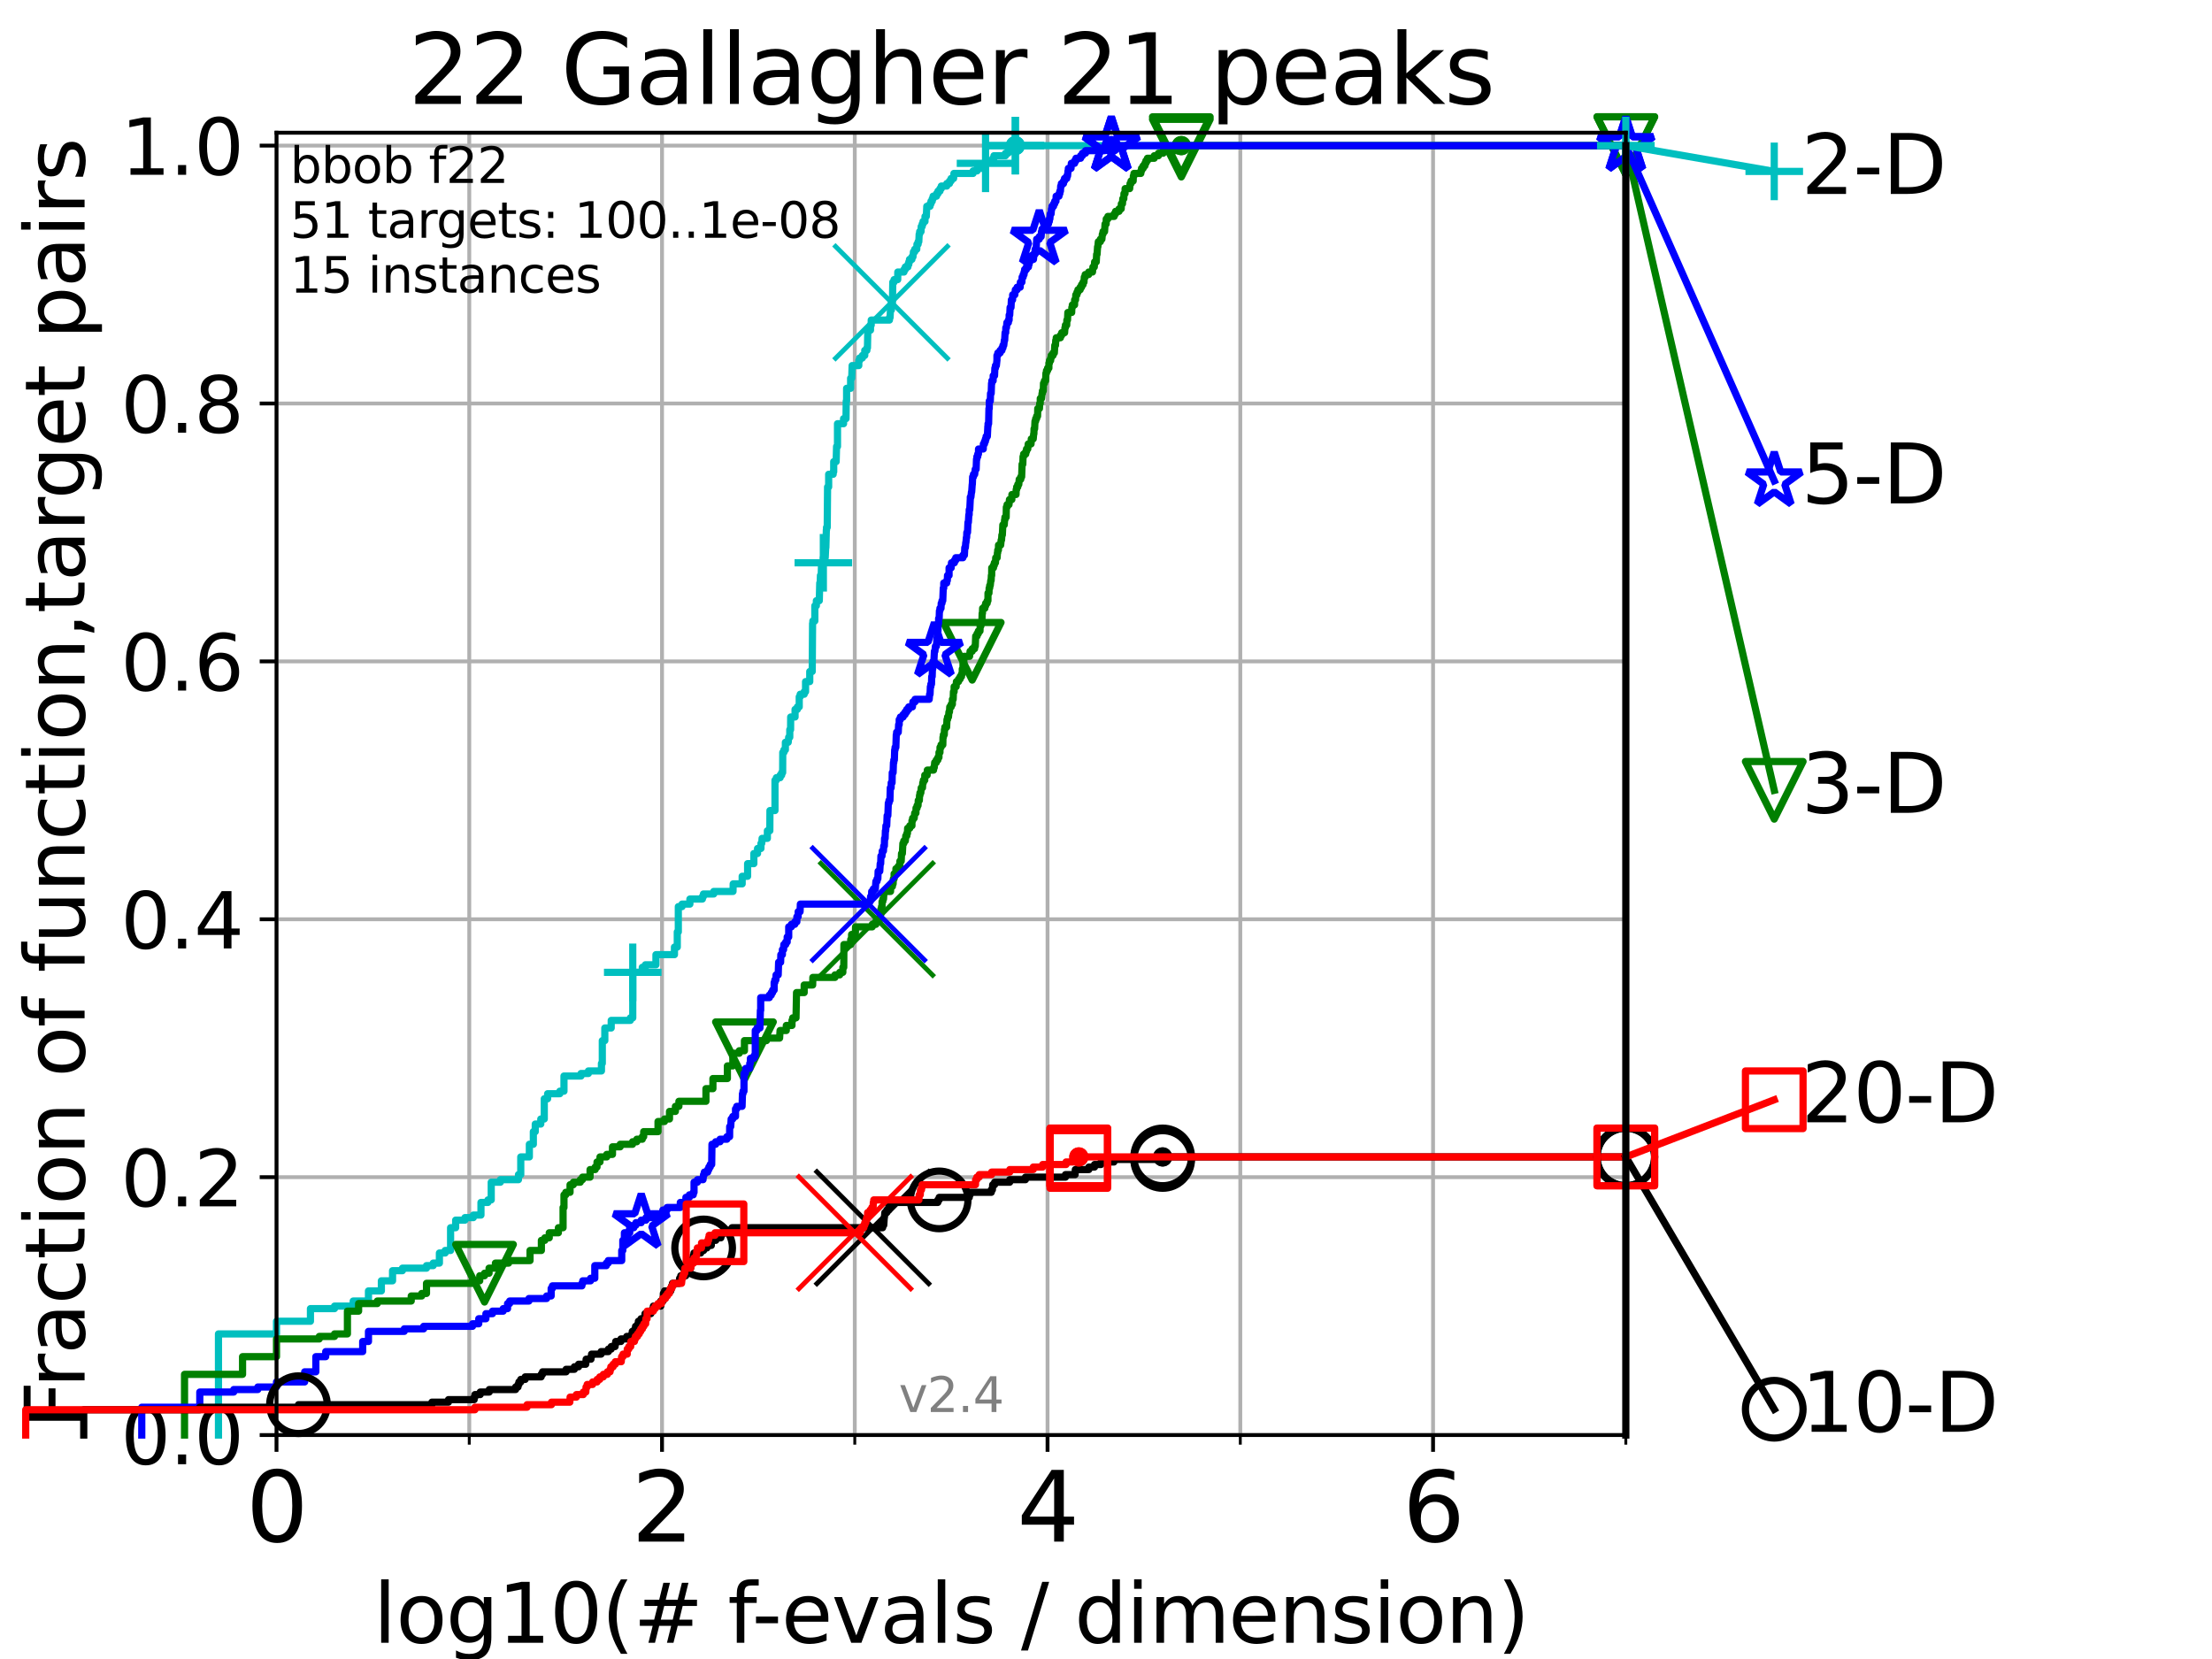 <?xml version="1.0" encoding="utf-8" standalone="no"?>
<!DOCTYPE svg PUBLIC "-//W3C//DTD SVG 1.1//EN"
  "http://www.w3.org/Graphics/SVG/1.1/DTD/svg11.dtd">
<svg height="345.6pt" version="1.1" viewBox="0 0 460.8 345.6" width="460.8pt" xmlns="http://www.w3.org/2000/svg" xmlns:xlink="http://www.w3.org/1999/xlink">
 <defs>
  <style type="text/css">*{stroke-linecap:butt;stroke-linejoin:round;}</style>
 </defs>
 <g id="figure_1">
  <g id="patch_1">
   <path d="M 0 345.6 
L 460.8 345.6 
L 460.8 0 
L 0 0 
z
" style="fill:#ffffff;"/>
  </g>
  <g id="axes_1">
   <g id="patch_2">
    <path d="M 57.6 298.944 
L 338.688 298.944 
L 338.688 27.648 
L 57.6 27.648 
z
" style="fill:#ffffff;"/>
   </g>
   <g id="matplotlib.axis_1">
    <g id="xtick_1">
     <g id="line2d_1">
      <path clip-path="url(#p79d589637d)" d="M 57.6 298.944 
L 57.6 27.648 
" style="fill:none;stroke:#b0b0b0;stroke-linecap:square;stroke-width:0.8;"/>
     </g>
     <g id="line2d_2">
      <defs>
       <path d="M 0 0 
L 0 3.5 
" id="m5e485f5698" style="stroke:#000000;stroke-width:0.8;"/>
      </defs>
      <g>
       <use style="stroke:#000000;stroke-width:0.8;" x="57.6" xlink:href="#m5e485f5698" y="298.944"/>
      </g>
     </g>
     <g id="text_1">
      <!-- 0 -->
      <g transform="translate(51.237 321.141)scale(0.2 -0.2)">
       <defs>
        <path d="M 2034 4250 
Q 1547 4250 1301 3770 
Q 1056 3291 1056 2328 
Q 1056 1369 1301 889 
Q 1547 409 2034 409 
Q 2525 409 2770 889 
Q 3016 1369 3016 2328 
Q 3016 3291 2770 3770 
Q 2525 4250 2034 4250 
z
M 2034 4750 
Q 2819 4750 3233 4129 
Q 3647 3509 3647 2328 
Q 3647 1150 3233 529 
Q 2819 -91 2034 -91 
Q 1250 -91 836 529 
Q 422 1150 422 2328 
Q 422 3509 836 4129 
Q 1250 4750 2034 4750 
z
" id="DejaVuSans-30" transform="scale(0.016)"/>
       </defs>
       <use xlink:href="#DejaVuSans-30"/>
      </g>
     </g>
    </g>
    <g id="xtick_2">
     <g id="line2d_3">
      <path clip-path="url(#p79d589637d)" d="M 137.911 298.944 
L 137.911 27.648 
" style="fill:none;stroke:#b0b0b0;stroke-linecap:square;stroke-width:0.8;"/>
     </g>
     <g id="line2d_4">
      <g>
       <use style="stroke:#000000;stroke-width:0.8;" x="137.911" xlink:href="#m5e485f5698" y="298.944"/>
      </g>
     </g>
     <g id="text_2">
      <!-- 2 -->
      <g transform="translate(131.548 321.141)scale(0.2 -0.2)">
       <defs>
        <path d="M 1228 531 
L 3431 531 
L 3431 0 
L 469 0 
L 469 531 
Q 828 903 1448 1529 
Q 2069 2156 2228 2338 
Q 2531 2678 2651 2914 
Q 2772 3150 2772 3378 
Q 2772 3750 2511 3984 
Q 2250 4219 1831 4219 
Q 1534 4219 1204 4116 
Q 875 4013 500 3803 
L 500 4441 
Q 881 4594 1212 4672 
Q 1544 4750 1819 4750 
Q 2544 4750 2975 4387 
Q 3406 4025 3406 3419 
Q 3406 3131 3298 2873 
Q 3191 2616 2906 2266 
Q 2828 2175 2409 1742 
Q 1991 1309 1228 531 
z
" id="DejaVuSans-32" transform="scale(0.016)"/>
       </defs>
       <use xlink:href="#DejaVuSans-32"/>
      </g>
     </g>
    </g>
    <g id="xtick_3">
     <g id="line2d_5">
      <path clip-path="url(#p79d589637d)" d="M 218.222 298.944 
L 218.222 27.648 
" style="fill:none;stroke:#b0b0b0;stroke-linecap:square;stroke-width:0.8;"/>
     </g>
     <g id="line2d_6">
      <g>
       <use style="stroke:#000000;stroke-width:0.8;" x="218.222" xlink:href="#m5e485f5698" y="298.944"/>
      </g>
     </g>
     <g id="text_3">
      <!-- 4 -->
      <g transform="translate(211.859 321.141)scale(0.2 -0.2)">
       <defs>
        <path d="M 2419 4116 
L 825 1625 
L 2419 1625 
L 2419 4116 
z
M 2253 4666 
L 3047 4666 
L 3047 1625 
L 3713 1625 
L 3713 1100 
L 3047 1100 
L 3047 0 
L 2419 0 
L 2419 1100 
L 313 1100 
L 313 1709 
L 2253 4666 
z
" id="DejaVuSans-34" transform="scale(0.016)"/>
       </defs>
       <use xlink:href="#DejaVuSans-34"/>
      </g>
     </g>
    </g>
    <g id="xtick_4">
     <g id="line2d_7">
      <path clip-path="url(#p79d589637d)" d="M 298.533 298.944 
L 298.533 27.648 
" style="fill:none;stroke:#b0b0b0;stroke-linecap:square;stroke-width:0.8;"/>
     </g>
     <g id="line2d_8">
      <g>
       <use style="stroke:#000000;stroke-width:0.8;" x="298.533" xlink:href="#m5e485f5698" y="298.944"/>
      </g>
     </g>
     <g id="text_4">
      <!-- 6 -->
      <g transform="translate(292.17 321.141)scale(0.2 -0.2)">
       <defs>
        <path d="M 2113 2584 
Q 1688 2584 1439 2293 
Q 1191 2003 1191 1497 
Q 1191 994 1439 701 
Q 1688 409 2113 409 
Q 2538 409 2786 701 
Q 3034 994 3034 1497 
Q 3034 2003 2786 2293 
Q 2538 2584 2113 2584 
z
M 3366 4563 
L 3366 3988 
Q 3128 4100 2886 4159 
Q 2644 4219 2406 4219 
Q 1781 4219 1451 3797 
Q 1122 3375 1075 2522 
Q 1259 2794 1537 2939 
Q 1816 3084 2150 3084 
Q 2853 3084 3261 2657 
Q 3669 2231 3669 1497 
Q 3669 778 3244 343 
Q 2819 -91 2113 -91 
Q 1303 -91 875 529 
Q 447 1150 447 2328 
Q 447 3434 972 4092 
Q 1497 4750 2381 4750 
Q 2619 4750 2861 4703 
Q 3103 4656 3366 4563 
z
" id="DejaVuSans-36" transform="scale(0.016)"/>
       </defs>
       <use xlink:href="#DejaVuSans-36"/>
      </g>
     </g>
    </g>
    <g id="xtick_5">
     <g id="line2d_9">
      <path clip-path="url(#p79d589637d)" d="M 97.755 298.944 
L 97.755 27.648 
" style="fill:none;stroke:#b0b0b0;stroke-linecap:square;stroke-width:0.8;"/>
     </g>
     <g id="line2d_10">
      <defs>
       <path d="M 0 0 
L 0 2 
" id="m21ca3a3a09" style="stroke:#000000;stroke-width:0.6;"/>
      </defs>
      <g>
       <use style="stroke:#000000;stroke-width:0.6;" x="97.755" xlink:href="#m21ca3a3a09" y="298.944"/>
      </g>
     </g>
    </g>
    <g id="xtick_6">
     <g id="line2d_11">
      <path clip-path="url(#p79d589637d)" d="M 178.066 298.944 
L 178.066 27.648 
" style="fill:none;stroke:#b0b0b0;stroke-linecap:square;stroke-width:0.8;"/>
     </g>
     <g id="line2d_12">
      <g>
       <use style="stroke:#000000;stroke-width:0.6;" x="178.066" xlink:href="#m21ca3a3a09" y="298.944"/>
      </g>
     </g>
    </g>
    <g id="xtick_7">
     <g id="line2d_13">
      <path clip-path="url(#p79d589637d)" d="M 258.377 298.944 
L 258.377 27.648 
" style="fill:none;stroke:#b0b0b0;stroke-linecap:square;stroke-width:0.8;"/>
     </g>
     <g id="line2d_14">
      <g>
       <use style="stroke:#000000;stroke-width:0.6;" x="258.377" xlink:href="#m21ca3a3a09" y="298.944"/>
      </g>
     </g>
    </g>
    <g id="xtick_8">
     <g id="line2d_15">
      <path clip-path="url(#p79d589637d)" d="M 338.688 298.944 
L 338.688 27.648 
" style="fill:none;stroke:#b0b0b0;stroke-linecap:square;stroke-width:0.8;"/>
     </g>
     <g id="line2d_16">
      <g>
       <use style="stroke:#000000;stroke-width:0.6;" x="338.688" xlink:href="#m21ca3a3a09" y="298.944"/>
      </g>
     </g>
    </g>
    <g id="text_5">
     <!-- log10(# f-evals / dimension) -->
     <g transform="translate(77.764 342.218)scale(0.17 -0.17)">
      <defs>
       <path d="M 603 4863 
L 1178 4863 
L 1178 0 
L 603 0 
L 603 4863 
z
" id="DejaVuSans-6c" transform="scale(0.016)"/>
       <path d="M 1959 3097 
Q 1497 3097 1228 2736 
Q 959 2375 959 1747 
Q 959 1119 1226 758 
Q 1494 397 1959 397 
Q 2419 397 2687 759 
Q 2956 1122 2956 1747 
Q 2956 2369 2687 2733 
Q 2419 3097 1959 3097 
z
M 1959 3584 
Q 2709 3584 3137 3096 
Q 3566 2609 3566 1747 
Q 3566 888 3137 398 
Q 2709 -91 1959 -91 
Q 1206 -91 779 398 
Q 353 888 353 1747 
Q 353 2609 779 3096 
Q 1206 3584 1959 3584 
z
" id="DejaVuSans-6f" transform="scale(0.016)"/>
       <path d="M 2906 1791 
Q 2906 2416 2648 2759 
Q 2391 3103 1925 3103 
Q 1463 3103 1205 2759 
Q 947 2416 947 1791 
Q 947 1169 1205 825 
Q 1463 481 1925 481 
Q 2391 481 2648 825 
Q 2906 1169 2906 1791 
z
M 3481 434 
Q 3481 -459 3084 -895 
Q 2688 -1331 1869 -1331 
Q 1566 -1331 1297 -1286 
Q 1028 -1241 775 -1147 
L 775 -588 
Q 1028 -725 1275 -790 
Q 1522 -856 1778 -856 
Q 2344 -856 2625 -561 
Q 2906 -266 2906 331 
L 2906 616 
Q 2728 306 2450 153 
Q 2172 0 1784 0 
Q 1141 0 747 490 
Q 353 981 353 1791 
Q 353 2603 747 3093 
Q 1141 3584 1784 3584 
Q 2172 3584 2450 3431 
Q 2728 3278 2906 2969 
L 2906 3500 
L 3481 3500 
L 3481 434 
z
" id="DejaVuSans-67" transform="scale(0.016)"/>
       <path d="M 794 531 
L 1825 531 
L 1825 4091 
L 703 3866 
L 703 4441 
L 1819 4666 
L 2450 4666 
L 2450 531 
L 3481 531 
L 3481 0 
L 794 0 
L 794 531 
z
" id="DejaVuSans-31" transform="scale(0.016)"/>
       <path d="M 1984 4856 
Q 1566 4138 1362 3434 
Q 1159 2731 1159 2009 
Q 1159 1288 1364 580 
Q 1569 -128 1984 -844 
L 1484 -844 
Q 1016 -109 783 600 
Q 550 1309 550 2009 
Q 550 2706 781 3412 
Q 1013 4119 1484 4856 
L 1984 4856 
z
" id="DejaVuSans-28" transform="scale(0.016)"/>
       <path d="M 3272 2816 
L 2363 2816 
L 2100 1772 
L 3016 1772 
L 3272 2816 
z
M 2803 4594 
L 2478 3297 
L 3391 3297 
L 3719 4594 
L 4219 4594 
L 3897 3297 
L 4872 3297 
L 4872 2816 
L 3775 2816 
L 3519 1772 
L 4513 1772 
L 4513 1294 
L 3397 1294 
L 3072 0 
L 2572 0 
L 2894 1294 
L 1978 1294 
L 1656 0 
L 1153 0 
L 1478 1294 
L 494 1294 
L 494 1772 
L 1594 1772 
L 1856 2816 
L 850 2816 
L 850 3297 
L 1978 3297 
L 2297 4594 
L 2803 4594 
z
" id="DejaVuSans-23" transform="scale(0.016)"/>
       <path id="DejaVuSans-20" transform="scale(0.016)"/>
       <path d="M 2375 4863 
L 2375 4384 
L 1825 4384 
Q 1516 4384 1395 4259 
Q 1275 4134 1275 3809 
L 1275 3500 
L 2222 3500 
L 2222 3053 
L 1275 3053 
L 1275 0 
L 697 0 
L 697 3053 
L 147 3053 
L 147 3500 
L 697 3500 
L 697 3744 
Q 697 4328 969 4595 
Q 1241 4863 1831 4863 
L 2375 4863 
z
" id="DejaVuSans-66" transform="scale(0.016)"/>
       <path d="M 313 2009 
L 1997 2009 
L 1997 1497 
L 313 1497 
L 313 2009 
z
" id="DejaVuSans-2d" transform="scale(0.016)"/>
       <path d="M 3597 1894 
L 3597 1613 
L 953 1613 
Q 991 1019 1311 708 
Q 1631 397 2203 397 
Q 2534 397 2845 478 
Q 3156 559 3463 722 
L 3463 178 
Q 3153 47 2828 -22 
Q 2503 -91 2169 -91 
Q 1331 -91 842 396 
Q 353 884 353 1716 
Q 353 2575 817 3079 
Q 1281 3584 2069 3584 
Q 2775 3584 3186 3129 
Q 3597 2675 3597 1894 
z
M 3022 2063 
Q 3016 2534 2758 2815 
Q 2500 3097 2075 3097 
Q 1594 3097 1305 2825 
Q 1016 2553 972 2059 
L 3022 2063 
z
" id="DejaVuSans-65" transform="scale(0.016)"/>
       <path d="M 191 3500 
L 800 3500 
L 1894 563 
L 2988 3500 
L 3597 3500 
L 2284 0 
L 1503 0 
L 191 3500 
z
" id="DejaVuSans-76" transform="scale(0.016)"/>
       <path d="M 2194 1759 
Q 1497 1759 1228 1600 
Q 959 1441 959 1056 
Q 959 750 1161 570 
Q 1363 391 1709 391 
Q 2188 391 2477 730 
Q 2766 1069 2766 1631 
L 2766 1759 
L 2194 1759 
z
M 3341 1997 
L 3341 0 
L 2766 0 
L 2766 531 
Q 2569 213 2275 61 
Q 1981 -91 1556 -91 
Q 1019 -91 701 211 
Q 384 513 384 1019 
Q 384 1609 779 1909 
Q 1175 2209 1959 2209 
L 2766 2209 
L 2766 2266 
Q 2766 2663 2505 2880 
Q 2244 3097 1772 3097 
Q 1472 3097 1187 3025 
Q 903 2953 641 2809 
L 641 3341 
Q 956 3463 1253 3523 
Q 1550 3584 1831 3584 
Q 2591 3584 2966 3190 
Q 3341 2797 3341 1997 
z
" id="DejaVuSans-61" transform="scale(0.016)"/>
       <path d="M 2834 3397 
L 2834 2853 
Q 2591 2978 2328 3040 
Q 2066 3103 1784 3103 
Q 1356 3103 1142 2972 
Q 928 2841 928 2578 
Q 928 2378 1081 2264 
Q 1234 2150 1697 2047 
L 1894 2003 
Q 2506 1872 2764 1633 
Q 3022 1394 3022 966 
Q 3022 478 2636 193 
Q 2250 -91 1575 -91 
Q 1294 -91 989 -36 
Q 684 19 347 128 
L 347 722 
Q 666 556 975 473 
Q 1284 391 1588 391 
Q 1994 391 2212 530 
Q 2431 669 2431 922 
Q 2431 1156 2273 1281 
Q 2116 1406 1581 1522 
L 1381 1569 
Q 847 1681 609 1914 
Q 372 2147 372 2553 
Q 372 3047 722 3315 
Q 1072 3584 1716 3584 
Q 2034 3584 2315 3537 
Q 2597 3491 2834 3397 
z
" id="DejaVuSans-73" transform="scale(0.016)"/>
       <path d="M 1625 4666 
L 2156 4666 
L 531 -594 
L 0 -594 
L 1625 4666 
z
" id="DejaVuSans-2f" transform="scale(0.016)"/>
       <path d="M 2906 2969 
L 2906 4863 
L 3481 4863 
L 3481 0 
L 2906 0 
L 2906 525 
Q 2725 213 2448 61 
Q 2172 -91 1784 -91 
Q 1150 -91 751 415 
Q 353 922 353 1747 
Q 353 2572 751 3078 
Q 1150 3584 1784 3584 
Q 2172 3584 2448 3432 
Q 2725 3281 2906 2969 
z
M 947 1747 
Q 947 1113 1208 752 
Q 1469 391 1925 391 
Q 2381 391 2643 752 
Q 2906 1113 2906 1747 
Q 2906 2381 2643 2742 
Q 2381 3103 1925 3103 
Q 1469 3103 1208 2742 
Q 947 2381 947 1747 
z
" id="DejaVuSans-64" transform="scale(0.016)"/>
       <path d="M 603 3500 
L 1178 3500 
L 1178 0 
L 603 0 
L 603 3500 
z
M 603 4863 
L 1178 4863 
L 1178 4134 
L 603 4134 
L 603 4863 
z
" id="DejaVuSans-69" transform="scale(0.016)"/>
       <path d="M 3328 2828 
Q 3544 3216 3844 3400 
Q 4144 3584 4550 3584 
Q 5097 3584 5394 3201 
Q 5691 2819 5691 2113 
L 5691 0 
L 5113 0 
L 5113 2094 
Q 5113 2597 4934 2840 
Q 4756 3084 4391 3084 
Q 3944 3084 3684 2787 
Q 3425 2491 3425 1978 
L 3425 0 
L 2847 0 
L 2847 2094 
Q 2847 2600 2669 2842 
Q 2491 3084 2119 3084 
Q 1678 3084 1418 2786 
Q 1159 2488 1159 1978 
L 1159 0 
L 581 0 
L 581 3500 
L 1159 3500 
L 1159 2956 
Q 1356 3278 1631 3431 
Q 1906 3584 2284 3584 
Q 2666 3584 2933 3390 
Q 3200 3197 3328 2828 
z
" id="DejaVuSans-6d" transform="scale(0.016)"/>
       <path d="M 3513 2113 
L 3513 0 
L 2938 0 
L 2938 2094 
Q 2938 2591 2744 2837 
Q 2550 3084 2163 3084 
Q 1697 3084 1428 2787 
Q 1159 2491 1159 1978 
L 1159 0 
L 581 0 
L 581 3500 
L 1159 3500 
L 1159 2956 
Q 1366 3272 1645 3428 
Q 1925 3584 2291 3584 
Q 2894 3584 3203 3211 
Q 3513 2838 3513 2113 
z
" id="DejaVuSans-6e" transform="scale(0.016)"/>
       <path d="M 513 4856 
L 1013 4856 
Q 1481 4119 1714 3412 
Q 1947 2706 1947 2009 
Q 1947 1309 1714 600 
Q 1481 -109 1013 -844 
L 513 -844 
Q 928 -128 1133 580 
Q 1338 1288 1338 2009 
Q 1338 2731 1133 3434 
Q 928 4138 513 4856 
z
" id="DejaVuSans-29" transform="scale(0.016)"/>
      </defs>
      <use xlink:href="#DejaVuSans-6c"/>
      <use x="27.783" xlink:href="#DejaVuSans-6f"/>
      <use x="88.965" xlink:href="#DejaVuSans-67"/>
      <use x="152.441" xlink:href="#DejaVuSans-31"/>
      <use x="216.064" xlink:href="#DejaVuSans-30"/>
      <use x="279.688" xlink:href="#DejaVuSans-28"/>
      <use x="318.701" xlink:href="#DejaVuSans-23"/>
      <use x="402.49" xlink:href="#DejaVuSans-20"/>
      <use x="434.277" xlink:href="#DejaVuSans-66"/>
      <use x="463.982" xlink:href="#DejaVuSans-2d"/>
      <use x="500.066" xlink:href="#DejaVuSans-65"/>
      <use x="561.59" xlink:href="#DejaVuSans-76"/>
      <use x="620.77" xlink:href="#DejaVuSans-61"/>
      <use x="682.049" xlink:href="#DejaVuSans-6c"/>
      <use x="709.832" xlink:href="#DejaVuSans-73"/>
      <use x="761.932" xlink:href="#DejaVuSans-20"/>
      <use x="793.719" xlink:href="#DejaVuSans-2f"/>
      <use x="827.41" xlink:href="#DejaVuSans-20"/>
      <use x="859.197" xlink:href="#DejaVuSans-64"/>
      <use x="922.674" xlink:href="#DejaVuSans-69"/>
      <use x="950.457" xlink:href="#DejaVuSans-6d"/>
      <use x="1047.869" xlink:href="#DejaVuSans-65"/>
      <use x="1109.393" xlink:href="#DejaVuSans-6e"/>
      <use x="1172.771" xlink:href="#DejaVuSans-73"/>
      <use x="1224.871" xlink:href="#DejaVuSans-69"/>
      <use x="1252.654" xlink:href="#DejaVuSans-6f"/>
      <use x="1313.836" xlink:href="#DejaVuSans-6e"/>
      <use x="1377.215" xlink:href="#DejaVuSans-29"/>
     </g>
    </g>
   </g>
   <g id="matplotlib.axis_2">
    <g id="ytick_1">
     <g id="line2d_17">
      <path clip-path="url(#p79d589637d)" d="M 57.6 298.944 
L 338.688 298.944 
" style="fill:none;stroke:#b0b0b0;stroke-linecap:square;stroke-width:0.8;"/>
     </g>
     <g id="line2d_18">
      <defs>
       <path d="M 0 0 
L -3.5 0 
" id="m2402e2f7bf" style="stroke:#000000;stroke-width:0.8;"/>
      </defs>
      <g>
       <use style="stroke:#000000;stroke-width:0.8;" x="57.6" xlink:href="#m2402e2f7bf" y="298.944"/>
      </g>
     </g>
     <g id="text_6">
      <!-- 0.0 -->
      <g transform="translate(25.155 305.023)scale(0.16 -0.16)">
       <defs>
        <path d="M 684 794 
L 1344 794 
L 1344 0 
L 684 0 
L 684 794 
z
" id="DejaVuSans-2e" transform="scale(0.016)"/>
       </defs>
       <use xlink:href="#DejaVuSans-30"/>
       <use x="63.623" xlink:href="#DejaVuSans-2e"/>
       <use x="95.41" xlink:href="#DejaVuSans-30"/>
      </g>
     </g>
    </g>
    <g id="ytick_2">
     <g id="line2d_19">
      <path clip-path="url(#p79d589637d)" d="M 57.6 245.222 
L 338.688 245.222 
" style="fill:none;stroke:#b0b0b0;stroke-linecap:square;stroke-width:0.8;"/>
     </g>
     <g id="line2d_20">
      <g>
       <use style="stroke:#000000;stroke-width:0.8;" x="57.6" xlink:href="#m2402e2f7bf" y="245.222"/>
      </g>
     </g>
     <g id="text_7">
      <!-- 0.2 -->
      <g transform="translate(25.155 251.301)scale(0.16 -0.16)">
       <use xlink:href="#DejaVuSans-30"/>
       <use x="63.623" xlink:href="#DejaVuSans-2e"/>
       <use x="95.41" xlink:href="#DejaVuSans-32"/>
      </g>
     </g>
    </g>
    <g id="ytick_3">
     <g id="line2d_21">
      <path clip-path="url(#p79d589637d)" d="M 57.6 191.5 
L 338.688 191.5 
" style="fill:none;stroke:#b0b0b0;stroke-linecap:square;stroke-width:0.8;"/>
     </g>
     <g id="line2d_22">
      <g>
       <use style="stroke:#000000;stroke-width:0.8;" x="57.6" xlink:href="#m2402e2f7bf" y="191.5"/>
      </g>
     </g>
     <g id="text_8">
      <!-- 0.4 -->
      <g transform="translate(25.155 197.579)scale(0.16 -0.16)">
       <use xlink:href="#DejaVuSans-30"/>
       <use x="63.623" xlink:href="#DejaVuSans-2e"/>
       <use x="95.41" xlink:href="#DejaVuSans-34"/>
      </g>
     </g>
    </g>
    <g id="ytick_4">
     <g id="line2d_23">
      <path clip-path="url(#p79d589637d)" d="M 57.6 137.778 
L 338.688 137.778 
" style="fill:none;stroke:#b0b0b0;stroke-linecap:square;stroke-width:0.8;"/>
     </g>
     <g id="line2d_24">
      <g>
       <use style="stroke:#000000;stroke-width:0.8;" x="57.6" xlink:href="#m2402e2f7bf" y="137.778"/>
      </g>
     </g>
     <g id="text_9">
      <!-- 0.6 -->
      <g transform="translate(25.155 143.857)scale(0.16 -0.16)">
       <use xlink:href="#DejaVuSans-30"/>
       <use x="63.623" xlink:href="#DejaVuSans-2e"/>
       <use x="95.41" xlink:href="#DejaVuSans-36"/>
      </g>
     </g>
    </g>
    <g id="ytick_5">
     <g id="line2d_25">
      <path clip-path="url(#p79d589637d)" d="M 57.6 84.056 
L 338.688 84.056 
" style="fill:none;stroke:#b0b0b0;stroke-linecap:square;stroke-width:0.8;"/>
     </g>
     <g id="line2d_26">
      <g>
       <use style="stroke:#000000;stroke-width:0.8;" x="57.6" xlink:href="#m2402e2f7bf" y="84.056"/>
      </g>
     </g>
     <g id="text_10">
      <!-- 0.8 -->
      <g transform="translate(25.155 90.135)scale(0.16 -0.16)">
       <defs>
        <path d="M 2034 2216 
Q 1584 2216 1326 1975 
Q 1069 1734 1069 1313 
Q 1069 891 1326 650 
Q 1584 409 2034 409 
Q 2484 409 2743 651 
Q 3003 894 3003 1313 
Q 3003 1734 2745 1975 
Q 2488 2216 2034 2216 
z
M 1403 2484 
Q 997 2584 770 2862 
Q 544 3141 544 3541 
Q 544 4100 942 4425 
Q 1341 4750 2034 4750 
Q 2731 4750 3128 4425 
Q 3525 4100 3525 3541 
Q 3525 3141 3298 2862 
Q 3072 2584 2669 2484 
Q 3125 2378 3379 2068 
Q 3634 1759 3634 1313 
Q 3634 634 3220 271 
Q 2806 -91 2034 -91 
Q 1263 -91 848 271 
Q 434 634 434 1313 
Q 434 1759 690 2068 
Q 947 2378 1403 2484 
z
M 1172 3481 
Q 1172 3119 1398 2916 
Q 1625 2713 2034 2713 
Q 2441 2713 2670 2916 
Q 2900 3119 2900 3481 
Q 2900 3844 2670 4047 
Q 2441 4250 2034 4250 
Q 1625 4250 1398 4047 
Q 1172 3844 1172 3481 
z
" id="DejaVuSans-38" transform="scale(0.016)"/>
       </defs>
       <use xlink:href="#DejaVuSans-30"/>
       <use x="63.623" xlink:href="#DejaVuSans-2e"/>
       <use x="95.41" xlink:href="#DejaVuSans-38"/>
      </g>
     </g>
    </g>
    <g id="ytick_6">
     <g id="line2d_27">
      <path clip-path="url(#p79d589637d)" d="M 57.6 30.334 
L 338.688 30.334 
" style="fill:none;stroke:#b0b0b0;stroke-linecap:square;stroke-width:0.8;"/>
     </g>
     <g id="line2d_28">
      <g>
       <use style="stroke:#000000;stroke-width:0.8;" x="57.6" xlink:href="#m2402e2f7bf" y="30.334"/>
      </g>
     </g>
     <g id="text_11">
      <!-- 1.0 -->
      <g transform="translate(25.155 36.413)scale(0.16 -0.16)">
       <use xlink:href="#DejaVuSans-31"/>
       <use x="63.623" xlink:href="#DejaVuSans-2e"/>
       <use x="95.41" xlink:href="#DejaVuSans-30"/>
      </g>
     </g>
    </g>
    <g id="text_12">
     <!-- Fraction of function,target pairs -->
     <g transform="translate(17.62 297.681)rotate(-90)scale(0.17 -0.17)">
      <defs>
       <path d="M 628 4666 
L 3309 4666 
L 3309 4134 
L 1259 4134 
L 1259 2759 
L 3109 2759 
L 3109 2228 
L 1259 2228 
L 1259 0 
L 628 0 
L 628 4666 
z
" id="DejaVuSans-46" transform="scale(0.016)"/>
       <path d="M 2631 2963 
Q 2534 3019 2420 3045 
Q 2306 3072 2169 3072 
Q 1681 3072 1420 2755 
Q 1159 2438 1159 1844 
L 1159 0 
L 581 0 
L 581 3500 
L 1159 3500 
L 1159 2956 
Q 1341 3275 1631 3429 
Q 1922 3584 2338 3584 
Q 2397 3584 2469 3576 
Q 2541 3569 2628 3553 
L 2631 2963 
z
" id="DejaVuSans-72" transform="scale(0.016)"/>
       <path d="M 3122 3366 
L 3122 2828 
Q 2878 2963 2633 3030 
Q 2388 3097 2138 3097 
Q 1578 3097 1268 2742 
Q 959 2388 959 1747 
Q 959 1106 1268 751 
Q 1578 397 2138 397 
Q 2388 397 2633 464 
Q 2878 531 3122 666 
L 3122 134 
Q 2881 22 2623 -34 
Q 2366 -91 2075 -91 
Q 1284 -91 818 406 
Q 353 903 353 1747 
Q 353 2603 823 3093 
Q 1294 3584 2113 3584 
Q 2378 3584 2631 3529 
Q 2884 3475 3122 3366 
z
" id="DejaVuSans-63" transform="scale(0.016)"/>
       <path d="M 1172 4494 
L 1172 3500 
L 2356 3500 
L 2356 3053 
L 1172 3053 
L 1172 1153 
Q 1172 725 1289 603 
Q 1406 481 1766 481 
L 2356 481 
L 2356 0 
L 1766 0 
Q 1100 0 847 248 
Q 594 497 594 1153 
L 594 3053 
L 172 3053 
L 172 3500 
L 594 3500 
L 594 4494 
L 1172 4494 
z
" id="DejaVuSans-74" transform="scale(0.016)"/>
       <path d="M 544 1381 
L 544 3500 
L 1119 3500 
L 1119 1403 
Q 1119 906 1312 657 
Q 1506 409 1894 409 
Q 2359 409 2629 706 
Q 2900 1003 2900 1516 
L 2900 3500 
L 3475 3500 
L 3475 0 
L 2900 0 
L 2900 538 
Q 2691 219 2414 64 
Q 2138 -91 1772 -91 
Q 1169 -91 856 284 
Q 544 659 544 1381 
z
M 1991 3584 
L 1991 3584 
z
" id="DejaVuSans-75" transform="scale(0.016)"/>
       <path d="M 750 794 
L 1409 794 
L 1409 256 
L 897 -744 
L 494 -744 
L 750 256 
L 750 794 
z
" id="DejaVuSans-2c" transform="scale(0.016)"/>
       <path d="M 1159 525 
L 1159 -1331 
L 581 -1331 
L 581 3500 
L 1159 3500 
L 1159 2969 
Q 1341 3281 1617 3432 
Q 1894 3584 2278 3584 
Q 2916 3584 3314 3078 
Q 3713 2572 3713 1747 
Q 3713 922 3314 415 
Q 2916 -91 2278 -91 
Q 1894 -91 1617 61 
Q 1341 213 1159 525 
z
M 3116 1747 
Q 3116 2381 2855 2742 
Q 2594 3103 2138 3103 
Q 1681 3103 1420 2742 
Q 1159 2381 1159 1747 
Q 1159 1113 1420 752 
Q 1681 391 2138 391 
Q 2594 391 2855 752 
Q 3116 1113 3116 1747 
z
" id="DejaVuSans-70" transform="scale(0.016)"/>
      </defs>
      <use xlink:href="#DejaVuSans-46"/>
      <use x="50.27" xlink:href="#DejaVuSans-72"/>
      <use x="91.383" xlink:href="#DejaVuSans-61"/>
      <use x="152.662" xlink:href="#DejaVuSans-63"/>
      <use x="207.643" xlink:href="#DejaVuSans-74"/>
      <use x="246.852" xlink:href="#DejaVuSans-69"/>
      <use x="274.635" xlink:href="#DejaVuSans-6f"/>
      <use x="335.816" xlink:href="#DejaVuSans-6e"/>
      <use x="399.195" xlink:href="#DejaVuSans-20"/>
      <use x="430.982" xlink:href="#DejaVuSans-6f"/>
      <use x="492.164" xlink:href="#DejaVuSans-66"/>
      <use x="527.369" xlink:href="#DejaVuSans-20"/>
      <use x="559.156" xlink:href="#DejaVuSans-66"/>
      <use x="594.361" xlink:href="#DejaVuSans-75"/>
      <use x="657.74" xlink:href="#DejaVuSans-6e"/>
      <use x="721.119" xlink:href="#DejaVuSans-63"/>
      <use x="776.1" xlink:href="#DejaVuSans-74"/>
      <use x="815.309" xlink:href="#DejaVuSans-69"/>
      <use x="843.092" xlink:href="#DejaVuSans-6f"/>
      <use x="904.273" xlink:href="#DejaVuSans-6e"/>
      <use x="967.652" xlink:href="#DejaVuSans-2c"/>
      <use x="999.439" xlink:href="#DejaVuSans-74"/>
      <use x="1038.648" xlink:href="#DejaVuSans-61"/>
      <use x="1099.928" xlink:href="#DejaVuSans-72"/>
      <use x="1139.291" xlink:href="#DejaVuSans-67"/>
      <use x="1202.768" xlink:href="#DejaVuSans-65"/>
      <use x="1264.291" xlink:href="#DejaVuSans-74"/>
      <use x="1303.5" xlink:href="#DejaVuSans-20"/>
      <use x="1335.287" xlink:href="#DejaVuSans-70"/>
      <use x="1398.764" xlink:href="#DejaVuSans-61"/>
      <use x="1460.043" xlink:href="#DejaVuSans-69"/>
      <use x="1487.826" xlink:href="#DejaVuSans-72"/>
      <use x="1528.939" xlink:href="#DejaVuSans-73"/>
     </g>
    </g>
   </g>
   <g id="line2d_29">
    <defs>
     <path d="M 0 1.5 
C 0.398 1.5 0.779 1.342 1.061 1.061 
C 1.342 0.779 1.5 0.398 1.5 0 
C 1.5 -0.398 1.342 -0.779 1.061 -1.061 
C 0.779 -1.342 0.398 -1.5 0 -1.5 
C -0.398 -1.5 -0.779 -1.342 -1.061 -1.061 
C -1.342 -0.779 -1.5 -0.398 -1.5 0 
C -1.5 0.398 -1.342 0.779 -1.061 1.061 
C -0.779 1.342 -0.398 1.5 0 1.5 
z
" id="m60ac254de8" style="stroke:#00bfbf;"/>
    </defs>
    <g>
     <use style="fill:#00bfbf;stroke:#00bfbf;" x="211.513" xlink:href="#m60ac254de8" y="30.334"/>
     <use style="fill:#00bfbf;stroke:#00bfbf;" x="211.513" xlink:href="#m60ac254de8" y="30.334"/>
    </g>
   </g>
   <g id="line2d_30">
    <path d="M 45.512 298.944 
L 45.512 277.877 
L 57.6 277.877 
L 57.6 275.243 
L 64.671 275.243 
L 64.671 272.61 
L 69.688 272.61 
L 69.688 272.083 
L 73.579 272.083 
L 73.579 271.03 
L 76.759 271.03 
L 76.759 268.923 
L 79.447 268.923 
L 79.447 266.816 
L 81.776 266.816 
L 81.776 264.709 
L 83.83 264.709 
L 83.83 264.183 
L 88.847 264.183 
L 88.847 263.656 
L 90.243 263.656 
L 90.243 263.129 
L 91.535 263.129 
L 91.535 261.023 
L 92.738 261.023 
L 92.738 260.496 
L 93.864 260.496 
L 93.864 255.756 
L 94.921 255.756 
L 94.921 254.176 
L 96.861 254.176 
L 96.861 253.649 
L 98.606 253.649 
L 98.606 253.122 
L 100.193 253.122 
L 100.193 250.489 
L 101.647 250.489 
L 101.647 249.962 
L 102.331 249.962 
L 102.331 246.275 
L 104.235 246.275 
L 104.235 245.749 
L 108.006 245.749 
L 108.006 244.695 
L 108.484 244.695 
L 108.484 241.009 
L 110.274 241.009 
L 110.274 238.375 
L 111.105 238.375 
L 111.105 235.742 
L 111.506 235.742 
L 111.506 234.162 
L 112.656 234.162 
L 112.656 233.108 
L 113.383 233.108 
L 113.383 228.895 
L 114.08 228.895 
L 114.08 227.841 
L 116.621 227.841 
L 116.621 227.315 
L 117.486 227.315 
L 117.486 224.155 
L 121.037 224.155 
L 121.037 223.628 
L 122.573 223.628 
L 122.573 223.101 
L 125.292 223.101 
L 125.292 221.521 
L 125.471 221.521 
L 125.471 216.781 
L 125.996 216.781 
L 125.996 214.148 
L 127.326 214.148 
L 127.326 212.567 
L 131.313 212.567 
L 131.313 212.041 
L 131.815 212.041 
L 131.815 202.56 
L 133.8 202.56 
L 133.8 201.507 
L 134.45 201.507 
L 134.45 200.98 
L 136.645 200.98 
L 136.645 198.874 
L 140.499 198.874 
L 140.499 197.294 
L 141.09 197.294 
L 141.09 194.133 
L 141.307 194.133 
L 141.307 188.867 
L 142.079 188.867 
L 142.079 188.34 
L 143.716 188.34 
L 143.716 187.287 
L 146.324 187.287 
L 146.324 186.76 
L 146.538 186.76 
L 146.538 186.233 
L 148.686 186.233 
L 148.686 185.706 
L 152.7 185.706 
L 152.737 184.126 
L 154.608 184.126 
L 154.608 182.546 
L 155.742 182.546 
L 155.742 179.913 
L 157.041 179.913 
L 157.041 177.806 
L 157.81 177.806 
L 157.81 176.753 
L 158.519 176.753 
L 158.519 175.699 
L 158.679 175.699 
L 158.758 174.646 
L 159.858 174.646 
L 159.858 173.066 
L 160.37 173.066 
L 160.394 168.853 
L 161.443 168.853 
L 161.443 162.532 
L 161.735 162.532 
L 161.735 162.006 
L 162.517 162.006 
L 162.517 161.479 
L 162.834 161.479 
L 162.834 160.952 
L 163.041 160.952 
L 163.062 156.739 
L 163.307 156.739 
L 163.307 156.212 
L 163.61 156.212 
L 163.61 154.632 
L 164.199 154.632 
L 164.295 153.579 
L 164.524 153.579 
L 164.524 151.999 
L 164.694 151.999 
L 164.713 149.365 
L 165.626 149.365 
L 165.626 147.785 
L 166.1 147.785 
L 166.1 147.258 
L 166.494 147.258 
L 166.494 145.152 
L 166.696 145.152 
L 166.696 144.625 
L 167.529 144.625 
L 167.529 144.098 
L 167.814 144.098 
L 167.814 141.992 
L 168.686 141.992 
L 168.686 139.885 
L 169.201 139.885 
L 169.274 129.878 
L 169.331 129.878 
L 169.331 129.351 
L 169.744 129.351 
L 169.744 126.191 
L 170.064 126.191 
L 170.064 125.138 
L 170.674 125.138 
L 170.767 121.451 
L 170.86 121.451 
L 170.912 119.871 
L 171.069 119.871 
L 171.134 117.764 
L 171.238 117.764 
L 171.238 117.237 
L 171.519 117.237 
L 171.519 116.184 
L 171.908 116.184 
L 172.007 114.077 
L 172.044 114.077 
L 172.143 110.39 
L 172.179 110.39 
L 172.179 109.864 
L 172.325 109.864 
L 172.398 101.437 
L 172.626 101.437 
L 172.626 98.803 
L 173.565 98.803 
L 173.565 98.277 
L 173.677 98.277 
L 173.677 96.17 
L 174.186 96.17 
L 174.273 93.01 
L 174.467 93.01 
L 174.467 88.27 
L 175.728 88.27 
L 175.728 87.216 
L 176.239 87.216 
L 176.287 83.529 
L 176.364 83.529 
L 176.364 80.896 
L 177.199 80.896 
L 177.199 78.789 
L 177.427 78.789 
L 177.517 76.156 
L 178.901 76.156 
L 178.901 75.102 
L 179.074 75.102 
L 179.074 74.576 
L 179.649 74.576 
L 179.649 74.049 
L 180.144 74.049 
L 180.144 72.996 
L 180.587 72.996 
L 180.587 72.469 
L 180.707 72.469 
L 180.782 68.782 
L 181.34 68.782 
L 181.34 67.729 
L 181.491 67.729 
L 181.491 66.675 
L 185.288 66.675 
L 185.288 66.149 
L 185.42 66.149 
L 185.494 64.569 
L 185.698 64.569 
L 185.698 62.989 
L 185.916 62.989 
L 185.983 58.775 
L 186.252 58.775 
L 186.252 58.248 
L 187.01 58.248 
L 187.025 56.668 
L 188.312 56.668 
L 188.312 56.142 
L 188.586 56.142 
L 188.586 55.615 
L 189.126 55.615 
L 189.126 55.088 
L 189.319 55.088 
L 189.319 54.562 
L 189.465 54.562 
L 189.465 54.035 
L 189.97 54.035 
L 189.97 53.508 
L 190.189 53.508 
L 190.285 52.455 
L 190.555 52.455 
L 190.555 51.928 
L 190.976 51.928 
L 191.018 50.875 
L 191.261 50.875 
L 191.261 50.348 
L 191.407 50.348 
L 191.48 48.768 
L 191.581 48.768 
L 191.581 48.241 
L 191.868 48.241 
L 191.899 47.188 
L 192.107 47.188 
L 192.107 46.661 
L 192.286 46.661 
L 192.286 46.135 
L 192.694 46.135 
L 192.694 45.081 
L 192.97 45.081 
L 193.067 42.975 
L 193.743 42.975 
L 193.743 42.448 
L 193.944 42.448 
L 193.944 41.921 
L 194.202 41.921 
L 194.202 41.395 
L 194.384 41.395 
L 194.384 40.868 
L 195.098 40.868 
L 195.098 40.341 
L 195.398 40.341 
L 195.398 39.814 
L 195.815 39.814 
L 195.815 39.288 
L 196.087 39.288 
L 196.087 38.761 
L 197.231 38.761 
L 197.231 38.234 
L 197.8 38.234 
L 197.8 37.708 
L 198.129 37.708 
L 198.129 37.181 
L 198.651 37.181 
L 198.72 36.128 
L 202.713 36.128 
L 202.713 35.601 
L 203.552 35.601 
L 203.552 35.074 
L 204.491 35.074 
L 204.491 34.548 
L 205.051 34.548 
L 205.051 34.021 
L 205.307 34.021 
L 205.307 33.494 
L 206.834 33.494 
L 206.834 32.968 
L 207.056 32.968 
L 207.056 32.441 
L 209.461 32.441 
L 209.461 31.914 
L 210.015 31.914 
L 210.015 31.387 
L 210.373 31.387 
L 210.373 30.861 
L 211.513 30.861 
L 211.513 30.334 
L 338.688 30.334 
L 338.688 30.334 
" style="fill:none;stroke:#00bfbf;stroke-linecap:square;stroke-width:1.5;"/>
   </g>
   <g id="line2d_31">
    <defs>
     <path d="M -6 0 
L 6 0 
M 0 6 
L 0 -6 
" id="m038ae1a117" style="stroke:#00bfbf;stroke-width:1.5;"/>
    </defs>
    <g>
     <use style="fill-opacity:0;stroke:#00bfbf;stroke-width:1.5;" x="131.815" xlink:href="#m038ae1a117" y="202.56"/>
     <use style="fill-opacity:0;stroke:#00bfbf;stroke-width:1.5;" x="171.519" xlink:href="#m038ae1a117" y="117.237"/>
     <use style="fill-opacity:0;stroke:#00bfbf;stroke-width:1.5;" x="205.307" xlink:href="#m038ae1a117" y="34.021"/>
     <use style="fill-opacity:0;stroke:#00bfbf;stroke-width:1.5;" x="211.513" xlink:href="#m038ae1a117" y="30.334"/>
     <use style="fill-opacity:0;stroke:#00bfbf;stroke-width:1.5;" x="211.513" xlink:href="#m038ae1a117" y="30.334"/>
     <use style="fill-opacity:0;stroke:#00bfbf;stroke-width:1.5;" x="338.688" xlink:href="#m038ae1a117" y="30.334"/>
    </g>
   </g>
   <g id="line2d_32">
    <path style="fill:none;stroke:#00bfbf;stroke-linecap:square;stroke-width:1.5;"/>
    <g/>
   </g>
   <g id="line2d_33">
    <path clip-path="url(#p79d589637d)" d="M 185.709 62.989 
" style="fill:none;stroke:#00bfbf;stroke-linecap:square;stroke-width:1.5;"/>
    <defs>
     <path d="M -12 12 
L 12 -12 
M -12 -12 
L 12 12 
" id="m21ef8b58bd" style="stroke:#00bfbf;"/>
    </defs>
    <g clip-path="url(#p79d589637d)">
     <use style="fill:#00bfbf;stroke:#00bfbf;" x="185.709" xlink:href="#m21ef8b58bd" y="62.989"/>
    </g>
   </g>
   <g id="line2d_34">
    <defs>
     <path d="M 0 1.5 
C 0.398 1.5 0.779 1.342 1.061 1.061 
C 1.342 0.779 1.5 0.398 1.5 0 
C 1.5 -0.398 1.342 -0.779 1.061 -1.061 
C 0.779 -1.342 0.398 -1.5 0 -1.5 
C -0.398 -1.5 -0.779 -1.342 -1.061 -1.061 
C -1.342 -0.779 -1.5 -0.398 -1.5 0 
C -1.5 0.398 -1.342 0.779 -1.061 1.061 
C -0.779 1.342 -0.398 1.5 0 1.5 
z
" id="m31de36a749" style="stroke:#008000;"/>
    </defs>
    <g>
     <use style="fill:#008000;stroke:#008000;" x="246.089" xlink:href="#m31de36a749" y="30.334"/>
     <use style="fill:#008000;stroke:#008000;" x="246.089" xlink:href="#m31de36a749" y="30.334"/>
    </g>
   </g>
   <g id="line2d_35">
    <path d="M 38.441 298.944 
L 38.441 286.304 
L 50.529 286.304 
L 50.529 282.617 
L 57.6 282.617 
L 57.6 278.93 
L 66.508 278.93 
L 66.508 278.403 
L 69.688 278.403 
L 69.688 277.877 
L 72.376 277.877 
L 72.376 273.136 
L 74.705 273.136 
L 74.705 271.556 
L 78.596 271.556 
L 78.596 271.03 
L 85.667 271.03 
L 85.667 269.976 
L 87.85 269.976 
L 87.85 269.45 
L 88.847 269.45 
L 88.847 267.343 
L 98.327 267.343 
L 98.327 266.816 
L 99.938 266.816 
L 99.938 265.763 
L 100.935 265.763 
L 100.935 265.236 
L 101.878 265.236 
L 101.878 264.183 
L 103.203 264.183 
L 103.203 263.129 
L 105.952 263.129 
L 105.952 262.603 
L 110.415 262.603 
L 110.415 260.496 
L 112.779 260.496 
L 112.779 258.389 
L 113.501 258.389 
L 113.501 257.862 
L 114.419 257.862 
L 114.419 256.809 
L 116.323 256.809 
L 116.323 255.756 
L 117.298 255.756 
L 117.298 251.542 
L 117.486 251.542 
L 117.486 248.909 
L 117.857 248.909 
L 117.857 248.382 
L 118.752 248.382 
L 118.752 246.802 
L 119.436 246.802 
L 119.436 246.275 
L 120.883 246.275 
L 120.883 245.749 
L 121.34 245.749 
L 121.34 245.222 
L 122.92 245.222 
L 122.92 243.642 
L 123.985 243.642 
L 123.985 243.115 
L 124.369 243.115 
L 124.369 242.062 
L 124.989 242.062 
L 124.989 241.009 
L 126.395 241.009 
L 126.395 240.482 
L 127.59 240.482 
L 127.59 238.902 
L 129.195 238.902 
L 129.195 238.375 
L 131.774 238.375 
L 131.774 237.848 
L 132.66 237.848 
L 132.66 237.322 
L 133.8 237.322 
L 133.8 236.795 
L 134.092 236.795 
L 134.092 235.742 
L 137.077 235.742 
L 137.077 233.635 
L 138.426 233.635 
L 138.426 233.108 
L 139.467 233.108 
L 139.467 231.528 
L 140.699 231.528 
L 140.699 230.475 
L 141.426 230.475 
L 141.426 229.421 
L 147.062 229.421 
L 147.062 226.788 
L 148.513 226.788 
L 148.513 224.681 
L 151.528 224.681 
L 151.528 222.048 
L 152.662 222.048 
L 152.662 219.414 
L 154.006 219.414 
L 154.006 218.888 
L 155.081 218.888 
L 155.081 216.781 
L 159.675 216.781 
L 159.675 216.254 
L 162.404 216.254 
L 162.503 214.674 
L 163.802 214.674 
L 163.802 213.621 
L 164.986 213.621 
L 164.986 212.567 
L 165.133 212.567 
L 165.133 212.041 
L 165.826 212.041 
L 165.932 206.774 
L 167.524 206.774 
L 167.524 205.194 
L 169.293 205.194 
L 169.331 203.614 
L 173.941 203.614 
L 173.941 203.087 
L 174.929 203.087 
L 174.929 202.56 
L 175.577 202.56 
L 175.577 201.507 
L 175.771 201.507 
L 175.804 196.767 
L 177.221 196.767 
L 177.221 195.714 
L 177.403 195.714 
L 177.403 194.66 
L 178.188 194.66 
L 178.228 193.08 
L 181.705 193.08 
L 181.705 192.553 
L 182.471 192.553 
L 182.471 192.027 
L 182.606 192.027 
L 182.606 191.5 
L 183.304 191.5 
L 183.351 190.447 
L 183.48 190.447 
L 183.497 189.393 
L 183.633 189.393 
L 183.633 188.867 
L 183.746 188.867 
L 183.746 187.813 
L 183.901 187.813 
L 183.901 187.287 
L 184.05 187.287 
L 184.149 185.706 
L 185.517 185.706 
L 185.547 184.653 
L 185.907 184.653 
L 185.907 184.126 
L 186.054 184.126 
L 186.099 183.073 
L 186.259 183.073 
L 186.259 182.02 
L 186.633 182.02 
L 186.633 180.966 
L 187.131 180.966 
L 187.131 180.44 
L 187.466 180.44 
L 187.466 179.386 
L 187.739 179.386 
L 187.802 177.806 
L 187.978 177.806 
L 188.086 175.699 
L 188.275 175.699 
L 188.275 175.173 
L 188.596 175.173 
L 188.691 174.119 
L 188.911 174.119 
L 188.911 173.593 
L 189.041 173.593 
L 189.072 172.539 
L 189.524 172.539 
L 189.524 172.013 
L 189.976 172.013 
L 189.976 170.959 
L 190.116 170.959 
L 190.116 170.433 
L 190.445 170.433 
L 190.542 169.379 
L 190.807 169.379 
L 190.824 168.326 
L 191.044 168.326 
L 191.044 167.799 
L 191.247 167.799 
L 191.288 166.746 
L 191.518 166.746 
L 191.553 165.692 
L 191.644 165.692 
L 191.644 165.166 
L 191.824 165.166 
L 191.909 164.112 
L 192.17 164.112 
L 192.229 163.059 
L 192.352 163.059 
L 192.352 162.532 
L 192.645 162.532 
L 192.645 161.479 
L 193.141 161.479 
L 193.176 160.426 
L 194.473 160.426 
L 194.473 159.899 
L 194.622 159.899 
L 194.712 158.846 
L 195.047 158.846 
L 195.047 158.319 
L 195.371 158.319 
L 195.371 157.792 
L 195.6 157.792 
L 195.608 156.739 
L 195.811 156.739 
L 195.82 155.685 
L 196.037 155.685 
L 196.037 155.159 
L 196.406 155.159 
L 196.439 153.579 
L 196.523 153.579 
L 196.523 153.052 
L 196.712 153.052 
L 196.744 151.999 
L 196.831 151.999 
L 196.831 151.472 
L 197.2 151.472 
L 197.272 149.892 
L 197.393 149.892 
L 197.393 149.365 
L 197.584 149.365 
L 197.682 148.312 
L 197.79 148.312 
L 197.851 147.258 
L 198.144 147.258 
L 198.144 146.732 
L 198.394 146.732 
L 198.403 145.678 
L 198.564 145.678 
L 198.619 144.098 
L 198.762 144.098 
L 198.764 143.045 
L 199.181 143.045 
L 199.241 141.992 
L 199.676 141.992 
L 199.676 141.465 
L 200.01 141.465 
L 200.01 140.938 
L 200.3 140.938 
L 200.3 140.411 
L 200.45 140.411 
L 200.461 139.358 
L 200.61 139.358 
L 200.61 138.305 
L 200.772 138.305 
L 200.817 136.725 
L 201.98 136.725 
L 202.085 135.671 
L 202.529 135.671 
L 202.529 135.145 
L 203.022 135.145 
L 203.022 134.618 
L 203.169 134.618 
L 203.254 132.511 
L 203.543 132.511 
L 203.543 131.985 
L 203.804 131.985 
L 203.804 131.458 
L 204.15 131.458 
L 204.185 130.404 
L 204.341 130.404 
L 204.341 129.878 
L 204.536 129.878 
L 204.602 127.771 
L 204.663 127.771 
L 204.697 126.718 
L 205.162 126.718 
L 205.162 126.191 
L 205.337 126.191 
L 205.337 125.664 
L 205.648 125.664 
L 205.648 125.138 
L 205.806 125.138 
L 205.817 123.558 
L 206.018 123.558 
L 206.058 122.504 
L 206.169 122.504 
L 206.169 121.977 
L 206.29 121.977 
L 206.397 120.924 
L 206.47 120.924 
L 206.519 119.871 
L 206.584 119.871 
L 206.596 118.291 
L 206.956 118.291 
L 206.956 117.764 
L 207.135 117.764 
L 207.135 117.237 
L 207.371 117.237 
L 207.427 116.184 
L 207.721 116.184 
L 207.782 115.131 
L 207.841 115.131 
L 207.841 114.604 
L 207.992 114.604 
L 208.009 113.55 
L 208.458 113.55 
L 208.56 112.497 
L 208.639 112.497 
L 208.709 111.444 
L 208.809 111.444 
L 208.908 109.337 
L 209.203 109.337 
L 209.273 108.284 
L 209.342 108.284 
L 209.342 107.757 
L 209.602 107.757 
L 209.639 105.65 
L 209.792 105.65 
L 209.792 105.124 
L 210.196 105.124 
L 210.284 104.07 
L 210.786 104.07 
L 210.797 103.017 
L 211.659 103.017 
L 211.691 101.963 
L 211.792 101.963 
L 211.792 101.437 
L 212.026 101.437 
L 212.026 100.91 
L 212.238 100.91 
L 212.32 99.857 
L 212.643 99.857 
L 212.643 99.33 
L 212.827 99.33 
L 212.92 96.697 
L 213.072 96.697 
L 213.117 95.116 
L 213.232 95.116 
L 213.232 94.59 
L 213.68 94.59 
L 213.68 94.063 
L 213.84 94.063 
L 213.84 93.536 
L 214.101 93.536 
L 214.2 92.483 
L 214.788 92.483 
L 214.834 91.43 
L 215.241 91.43 
L 215.335 90.376 
L 215.379 90.376 
L 215.411 89.323 
L 215.533 89.323 
L 215.606 87.743 
L 215.746 87.743 
L 215.746 87.216 
L 215.949 87.216 
L 215.949 86.69 
L 216.147 86.69 
L 216.181 85.109 
L 216.535 85.109 
L 216.588 84.056 
L 216.696 84.056 
L 216.706 83.003 
L 216.971 83.003 
L 217.08 81.949 
L 217.157 81.949 
L 217.157 81.423 
L 217.336 81.423 
L 217.38 79.843 
L 217.579 79.843 
L 217.579 79.316 
L 217.818 79.316 
L 217.887 77.736 
L 217.996 77.736 
L 217.996 77.209 
L 218.23 77.209 
L 218.23 76.682 
L 218.503 76.682 
L 218.511 75.629 
L 218.625 75.629 
L 218.625 75.102 
L 218.867 75.102 
L 218.867 74.576 
L 218.981 74.576 
L 218.981 74.049 
L 219.363 74.049 
L 219.363 73.522 
L 219.639 73.522 
L 219.732 71.942 
L 219.877 71.942 
L 219.93 70.889 
L 220.035 70.889 
L 220.035 70.362 
L 220.904 70.362 
L 220.904 69.836 
L 221.175 69.836 
L 221.175 69.309 
L 221.778 69.309 
L 221.848 68.255 
L 221.944 68.255 
L 221.944 67.729 
L 222.219 67.729 
L 222.246 66.675 
L 222.384 66.675 
L 222.452 65.095 
L 223.254 65.095 
L 223.284 64.042 
L 223.386 64.042 
L 223.386 63.515 
L 223.853 63.515 
L 223.863 62.462 
L 224.06 62.462 
L 224.108 61.409 
L 224.346 61.409 
L 224.346 60.882 
L 224.553 60.882 
L 224.553 60.355 
L 225.021 60.355 
L 225.021 59.829 
L 225.308 59.829 
L 225.308 59.302 
L 225.611 59.302 
L 225.611 58.775 
L 225.811 58.775 
L 225.878 57.722 
L 226.062 57.722 
L 226.062 57.195 
L 226.79 57.195 
L 226.79 56.668 
L 227.588 56.668 
L 227.675 55.615 
L 227.959 55.615 
L 228.026 54.562 
L 228.371 54.562 
L 228.449 52.982 
L 228.541 52.982 
L 228.644 51.402 
L 228.708 51.402 
L 228.801 50.348 
L 229.227 50.348 
L 229.227 49.821 
L 229.548 49.821 
L 229.64 48.768 
L 229.775 48.768 
L 229.775 48.241 
L 230.101 48.241 
L 230.204 46.661 
L 230.436 46.661 
L 230.451 45.608 
L 230.793 45.608 
L 230.793 45.081 
L 232.1 45.081 
L 232.1 44.555 
L 232.393 44.555 
L 232.393 44.028 
L 233.119 44.028 
L 233.119 43.501 
L 233.569 43.501 
L 233.595 42.448 
L 233.833 42.448 
L 233.893 41.395 
L 234.112 41.395 
L 234.139 40.341 
L 234.36 40.341 
L 234.383 39.288 
L 235.33 39.288 
L 235.411 38.234 
L 235.614 38.234 
L 235.614 37.708 
L 236.06 37.708 
L 236.099 36.654 
L 236.223 36.654 
L 236.223 36.128 
L 237.657 36.128 
L 237.657 35.601 
L 237.799 35.601 
L 237.799 35.074 
L 238.137 35.074 
L 238.137 34.548 
L 238.504 34.548 
L 238.504 34.021 
L 238.711 34.021 
L 238.711 33.494 
L 239.031 33.494 
L 239.031 32.968 
L 240.453 32.968 
L 240.453 32.441 
L 241.323 32.441 
L 241.323 31.914 
L 242.313 31.914 
L 242.313 31.387 
L 245.325 31.387 
L 245.325 30.861 
L 246.089 30.861 
L 246.089 30.334 
L 338.688 30.334 
L 338.688 30.334 
" style="fill:none;stroke:#008000;stroke-linecap:square;stroke-width:1.5;"/>
   </g>
   <g id="line2d_36">
    <defs>
     <path d="M -0 6 
L 6 -6 
L -6 -6 
z
" id="m7f1fe62add" style="stroke:#008000;stroke-linejoin:miter;stroke-width:1.5;"/>
    </defs>
    <g>
     <use style="fill-opacity:0;stroke:#008000;stroke-linejoin:miter;stroke-width:1.5;" x="100.935" xlink:href="#m7f1fe62add" y="265.236"/>
     <use style="fill-opacity:0;stroke:#008000;stroke-linejoin:miter;stroke-width:1.5;" x="155.081" xlink:href="#m7f1fe62add" y="218.888"/>
     <use style="fill-opacity:0;stroke:#008000;stroke-linejoin:miter;stroke-width:1.5;" x="202.529" xlink:href="#m7f1fe62add" y="135.671"/>
     <use style="fill-opacity:0;stroke:#008000;stroke-linejoin:miter;stroke-width:1.5;" x="246.089" xlink:href="#m7f1fe62add" y="30.861"/>
     <use style="fill-opacity:0;stroke:#008000;stroke-linejoin:miter;stroke-width:1.5;" x="246.089" xlink:href="#m7f1fe62add" y="30.334"/>
     <use style="fill-opacity:0;stroke:#008000;stroke-linejoin:miter;stroke-width:1.5;" x="338.688" xlink:href="#m7f1fe62add" y="30.334"/>
    </g>
   </g>
   <g id="line2d_37">
    <path style="fill:none;stroke:#008000;stroke-linecap:square;stroke-width:1.5;"/>
    <g/>
   </g>
   <g id="line2d_38">
    <path clip-path="url(#p79d589637d)" d="M 182.642 191.5 
" style="fill:none;stroke:#008000;stroke-linecap:square;stroke-width:1.5;"/>
    <defs>
     <path d="M -12 12 
L 12 -12 
M -12 -12 
L 12 12 
" id="m42c222a357" style="stroke:#008000;"/>
    </defs>
    <g clip-path="url(#p79d589637d)">
     <use style="fill:#008000;stroke:#008000;" x="182.642" xlink:href="#m42c222a357" y="191.5"/>
    </g>
   </g>
   <g id="line2d_39">
    <defs>
     <path d="M 0 1.5 
C 0.398 1.5 0.779 1.342 1.061 1.061 
C 1.342 0.779 1.5 0.398 1.5 0 
C 1.5 -0.398 1.342 -0.779 1.061 -1.061 
C 0.779 -1.342 0.398 -1.5 0 -1.5 
C -0.398 -1.5 -0.779 -1.342 -1.061 -1.061 
C -1.342 -0.779 -1.5 -0.398 -1.5 0 
C -1.5 0.398 -1.342 0.779 -1.061 1.061 
C -0.779 1.342 -0.398 1.5 0 1.5 
z
" id="m193a6737ba" style="stroke:#0000ff;"/>
    </defs>
    <g>
     <use style="fill:#0000ff;stroke:#0000ff;" x="231.506" xlink:href="#m193a6737ba" y="30.334"/>
     <use style="fill:#0000ff;stroke:#0000ff;" x="231.506" xlink:href="#m193a6737ba" y="30.334"/>
    </g>
   </g>
   <g id="line2d_40">
    <path d="M 29.533 298.944 
L 29.533 293.15 
L 41.621 293.15 
L 41.621 289.99 
L 48.692 289.99 
L 48.692 289.464 
L 53.709 289.464 
L 53.709 288.937 
L 57.6 288.937 
L 57.6 287.884 
L 63.468 287.884 
L 63.468 285.777 
L 65.797 285.777 
L 65.797 282.617 
L 67.851 282.617 
L 67.851 281.563 
L 75.556 281.563 
L 75.556 279.457 
L 76.759 279.457 
L 76.759 277.35 
L 84.213 277.35 
L 84.213 276.823 
L 88.256 276.823 
L 88.256 276.296 
L 98.439 276.296 
L 98.439 275.77 
L 99.732 275.77 
L 99.732 274.716 
L 101.223 274.716 
L 101.223 273.663 
L 102.597 273.663 
L 102.597 273.136 
L 104.826 273.136 
L 104.826 272.61 
L 105.733 272.61 
L 105.733 271.556 
L 106.169 271.556 
L 106.169 271.03 
L 110.189 271.03 
L 110.189 270.503 
L 113.874 270.503 
L 113.874 269.976 
L 114.817 269.976 
L 114.817 268.396 
L 115.077 268.396 
L 115.077 267.87 
L 121.219 267.87 
L 121.219 267.343 
L 121.4 267.343 
L 121.4 266.816 
L 123.03 266.816 
L 123.03 266.289 
L 123.908 266.289 
L 123.908 263.656 
L 126.304 263.656 
L 126.304 263.129 
L 126.707 263.129 
L 126.707 262.603 
L 129.518 262.603 
L 129.518 260.496 
L 129.742 260.496 
L 129.742 258.389 
L 130.073 258.389 
L 130.073 256.809 
L 131.185 256.809 
L 131.185 255.756 
L 132.036 255.756 
L 132.036 255.229 
L 132.47 255.229 
L 132.47 254.702 
L 133.578 254.702 
L 133.578 254.176 
L 134.577 254.176 
L 134.577 253.649 
L 136.57 253.649 
L 136.57 253.122 
L 137.98 253.122 
L 138.084 252.069 
L 138.96 252.069 
L 138.96 251.542 
L 141.718 251.542 
L 141.718 250.489 
L 142.884 250.489 
L 142.884 249.436 
L 143.603 249.436 
L 143.603 248.909 
L 144.415 248.909 
L 144.415 248.382 
L 144.582 248.382 
L 144.582 246.275 
L 145.282 246.275 
L 145.282 245.749 
L 146.453 245.749 
L 146.559 244.695 
L 146.728 244.695 
L 146.728 244.169 
L 147.429 244.169 
L 147.429 243.642 
L 147.67 243.642 
L 147.67 243.115 
L 147.947 243.115 
L 147.947 242.589 
L 148.258 242.589 
L 148.316 238.375 
L 149.086 238.375 
L 149.086 237.848 
L 149.999 237.848 
L 149.999 237.322 
L 151.422 237.322 
L 151.422 236.795 
L 151.991 236.795 
L 152.006 234.688 
L 152.223 234.688 
L 152.314 233.108 
L 152.647 233.108 
L 152.647 232.582 
L 153.222 232.582 
L 153.222 231.001 
L 153.481 231.001 
L 153.481 230.475 
L 154.588 230.475 
L 154.668 227.841 
L 154.774 227.841 
L 154.774 227.315 
L 154.985 227.315 
L 154.985 223.628 
L 155.271 223.628 
L 155.348 222.575 
L 156.188 222.575 
L 156.188 221.521 
L 156.322 221.521 
L 156.322 220.468 
L 157.07 220.468 
L 157.07 219.941 
L 157.335 219.941 
L 157.335 214.674 
L 157.698 214.674 
L 157.698 214.148 
L 158.315 214.148 
L 158.401 210.461 
L 158.466 210.461 
L 158.466 207.827 
L 160.269 207.827 
L 160.269 207.301 
L 160.671 207.301 
L 160.671 206.774 
L 160.952 206.774 
L 160.952 206.247 
L 161.266 206.247 
L 161.266 204.667 
L 161.411 204.667 
L 161.411 204.141 
L 161.627 204.141 
L 161.672 203.087 
L 162.113 203.087 
L 162.2 200.454 
L 162.619 200.454 
L 162.661 198.874 
L 162.987 198.874 
L 162.987 197.82 
L 163.234 197.82 
L 163.283 196.767 
L 163.677 196.767 
L 163.677 196.24 
L 163.985 196.24 
L 163.985 195.187 
L 164.303 195.187 
L 164.303 193.08 
L 164.855 193.08 
L 164.855 192.553 
L 165.569 192.553 
L 165.569 192.027 
L 165.999 192.027 
L 165.999 190.973 
L 166.269 190.973 
L 166.269 189.92 
L 166.669 189.92 
L 166.729 188.34 
L 181.024 188.34 
L 181.024 187.813 
L 181.272 187.813 
L 181.362 186.76 
L 181.56 186.76 
L 181.588 185.706 
L 181.93 185.706 
L 181.93 185.18 
L 182.352 185.18 
L 182.461 183.6 
L 182.701 183.6 
L 182.701 183.073 
L 182.876 183.073 
L 182.929 181.493 
L 183.274 181.493 
L 183.364 179.913 
L 183.462 179.913 
L 183.513 178.333 
L 183.736 178.333 
L 183.789 177.28 
L 184.038 177.28 
L 184.093 176.226 
L 184.228 176.226 
L 184.272 174.646 
L 184.389 174.646 
L 184.442 173.066 
L 184.512 173.066 
L 184.553 172.013 
L 184.721 172.013 
L 184.806 169.906 
L 184.957 169.906 
L 185.053 167.272 
L 185.195 167.272 
L 185.195 166.746 
L 185.387 166.746 
L 185.464 164.112 
L 185.639 164.112 
L 185.653 163.059 
L 185.835 163.059 
L 185.873 160.952 
L 186.05 160.952 
L 186.123 158.846 
L 186.199 158.846 
L 186.199 158.319 
L 186.313 158.319 
L 186.378 156.212 
L 186.46 156.212 
L 186.46 155.685 
L 186.623 155.685 
L 186.71 153.052 
L 186.783 153.052 
L 186.783 152.525 
L 187.126 152.525 
L 187.201 150.945 
L 187.322 150.945 
L 187.322 149.892 
L 187.569 149.892 
L 187.569 149.365 
L 188.138 149.365 
L 188.138 148.838 
L 188.55 148.838 
L 188.55 148.312 
L 188.891 148.312 
L 188.891 147.785 
L 189.302 147.785 
L 189.302 147.258 
L 190.072 147.258 
L 190.177 146.205 
L 190.621 146.205 
L 190.621 145.678 
L 193.572 145.678 
L 193.654 144.625 
L 193.747 144.625 
L 193.811 143.045 
L 193.913 143.045 
L 193.913 142.518 
L 194.049 142.518 
L 194.092 140.938 
L 194.189 140.938 
L 194.24 139.358 
L 194.306 139.358 
L 194.365 137.778 
L 194.545 137.778 
L 194.652 135.671 
L 194.761 135.671 
L 194.865 134.618 
L 195.074 134.618 
L 195.168 133.038 
L 195.205 133.038 
L 195.299 131.458 
L 195.398 131.458 
L 195.42 129.878 
L 195.527 129.878 
L 195.531 128.824 
L 195.646 128.824 
L 195.698 127.244 
L 195.803 127.244 
L 195.803 126.718 
L 196.03 126.718 
L 196.072 125.664 
L 196.234 125.664 
L 196.234 125.138 
L 196.394 125.138 
L 196.499 122.504 
L 196.599 122.504 
L 196.599 121.451 
L 197.217 121.451 
L 197.217 120.924 
L 197.345 120.924 
L 197.383 119.871 
L 197.709 119.871 
L 197.71 118.291 
L 198.148 118.291 
L 198.205 117.237 
L 198.82 117.237 
L 198.82 116.711 
L 199.104 116.711 
L 199.104 116.184 
L 200.586 116.184 
L 200.586 115.657 
L 200.903 115.657 
L 200.984 114.077 
L 201.101 114.077 
L 201.185 113.024 
L 201.222 113.024 
L 201.315 111.97 
L 201.369 111.97 
L 201.406 110.917 
L 201.551 110.917 
L 201.644 108.81 
L 201.73 108.81 
L 201.824 107.23 
L 201.897 107.23 
L 201.91 106.177 
L 202.018 106.177 
L 202.122 104.07 
L 202.132 104.07 
L 202.132 103.543 
L 202.263 103.543 
L 202.371 102.49 
L 202.421 102.49 
L 202.53 100.91 
L 202.555 100.91 
L 202.622 99.33 
L 202.788 99.33 
L 202.788 98.803 
L 203.045 98.803 
L 203.155 97.75 
L 203.346 97.75 
L 203.425 95.643 
L 203.503 95.643 
L 203.503 95.116 
L 203.683 95.116 
L 203.683 94.59 
L 203.828 94.59 
L 203.843 93.536 
L 204.831 93.536 
L 204.855 92.483 
L 205.084 92.483 
L 205.084 91.956 
L 205.28 91.956 
L 205.28 91.43 
L 205.428 91.43 
L 205.428 90.903 
L 205.684 90.903 
L 205.789 88.796 
L 205.827 88.796 
L 205.827 88.27 
L 205.945 88.27 
L 206.015 85.109 
L 206.081 85.109 
L 206.087 83.529 
L 206.3 83.529 
L 206.345 81.949 
L 206.484 81.949 
L 206.555 79.843 
L 206.619 79.843 
L 206.619 79.316 
L 206.889 79.316 
L 206.897 78.263 
L 207.183 78.263 
L 207.249 76.682 
L 207.368 76.682 
L 207.368 76.156 
L 207.564 76.156 
L 207.672 75.102 
L 207.681 75.102 
L 207.683 74.049 
L 207.863 74.049 
L 207.863 73.522 
L 208.34 73.522 
L 208.34 72.996 
L 208.724 72.996 
L 208.724 72.469 
L 208.933 72.469 
L 208.933 71.942 
L 209.105 71.942 
L 209.216 70.889 
L 209.291 70.889 
L 209.376 69.309 
L 209.508 69.309 
L 209.53 68.255 
L 209.669 68.255 
L 209.752 67.202 
L 210.064 67.202 
L 210.064 66.675 
L 210.22 66.675 
L 210.227 65.622 
L 210.342 65.622 
L 210.423 64.042 
L 210.614 64.042 
L 210.69 62.462 
L 210.939 62.462 
L 210.956 61.409 
L 211.405 61.409 
L 211.513 60.355 
L 211.887 60.355 
L 211.887 59.829 
L 212.523 59.829 
L 212.561 58.775 
L 212.881 58.775 
L 212.926 57.722 
L 213.141 57.722 
L 213.141 57.195 
L 213.332 57.195 
L 213.332 56.668 
L 213.446 56.668 
L 213.446 56.142 
L 213.809 56.142 
L 213.809 55.615 
L 214.246 55.615 
L 214.246 55.088 
L 214.377 55.088 
L 214.377 54.562 
L 214.548 54.562 
L 214.548 54.035 
L 215.29 54.035 
L 215.391 52.982 
L 215.6 52.982 
L 215.635 51.928 
L 215.836 51.928 
L 215.932 50.348 
L 215.955 50.348 
L 215.955 49.821 
L 216.501 49.821 
L 216.501 49.295 
L 216.89 49.295 
L 216.957 48.241 
L 217.069 48.241 
L 217.069 47.715 
L 217.474 47.715 
L 217.474 47.188 
L 217.667 47.188 
L 217.667 46.661 
L 218.416 46.661 
L 218.416 46.135 
L 218.59 46.135 
L 218.59 45.608 
L 218.708 45.608 
L 218.782 44.555 
L 218.963 44.555 
L 219.047 43.501 
L 219.14 43.501 
L 219.14 42.975 
L 219.474 42.975 
L 219.474 42.448 
L 219.716 42.448 
L 219.716 41.921 
L 219.979 41.921 
L 220.012 40.868 
L 220.608 40.868 
L 220.608 40.341 
L 220.782 40.341 
L 220.782 39.814 
L 220.911 39.814 
L 220.962 38.761 
L 221.1 38.761 
L 221.1 38.234 
L 221.547 38.234 
L 221.547 37.708 
L 221.753 37.708 
L 221.753 37.181 
L 222.225 37.181 
L 222.225 36.654 
L 222.393 36.654 
L 222.481 35.601 
L 222.555 35.601 
L 222.555 35.074 
L 223.117 35.074 
L 223.174 34.021 
L 223.864 34.021 
L 223.864 33.494 
L 224.143 33.494 
L 224.143 32.968 
L 225.106 32.968 
L 225.106 32.441 
L 225.485 32.441 
L 225.485 31.914 
L 226.141 31.914 
L 226.141 31.387 
L 230.101 31.387 
L 230.101 30.861 
L 231.506 30.861 
L 231.506 30.334 
L 338.688 30.334 
L 338.688 30.334 
" style="fill:none;stroke:#0000ff;stroke-linecap:square;stroke-width:1.5;"/>
   </g>
   <g id="line2d_41">
    <defs>
     <path d="M 0 -6 
L -1.347 -1.854 
L -5.706 -1.854 
L -2.18 0.708 
L -3.527 4.854 
L -0 2.292 
L 3.527 4.854 
L 2.18 0.708 
L 5.706 -1.854 
L 1.347 -1.854 
z
" id="mbd725e4b2f" style="stroke:#0000ff;stroke-linejoin:bevel;stroke-width:1.5;"/>
    </defs>
    <g>
     <use style="fill-opacity:0;stroke:#0000ff;stroke-linejoin:bevel;stroke-width:1.5;" x="133.578" xlink:href="#mbd725e4b2f" y="254.702"/>
     <use style="fill-opacity:0;stroke:#0000ff;stroke-linejoin:bevel;stroke-width:1.5;" x="194.652" xlink:href="#mbd725e4b2f" y="135.671"/>
     <use style="fill-opacity:0;stroke:#0000ff;stroke-linejoin:bevel;stroke-width:1.5;" x="216.501" xlink:href="#mbd725e4b2f" y="49.821"/>
     <use style="fill-opacity:0;stroke:#0000ff;stroke-linejoin:bevel;stroke-width:1.5;" x="231.506" xlink:href="#mbd725e4b2f" y="30.334"/>
     <use style="fill-opacity:0;stroke:#0000ff;stroke-linejoin:bevel;stroke-width:1.5;" x="231.506" xlink:href="#mbd725e4b2f" y="30.334"/>
     <use style="fill-opacity:0;stroke:#0000ff;stroke-linejoin:bevel;stroke-width:1.5;" x="338.688" xlink:href="#mbd725e4b2f" y="30.334"/>
    </g>
   </g>
   <g id="line2d_42">
    <path style="fill:none;stroke:#0000ff;stroke-linecap:square;stroke-width:1.5;"/>
    <g/>
   </g>
   <g id="line2d_43">
    <path clip-path="url(#p79d589637d)" d="M 180.953 188.34 
" style="fill:none;stroke:#0000ff;stroke-linecap:square;stroke-width:1.5;"/>
    <defs>
     <path d="M -12 12 
L 12 -12 
M -12 -12 
L 12 12 
" id="me33d616465" style="stroke:#0000ff;"/>
    </defs>
    <g clip-path="url(#p79d589637d)">
     <use style="fill:#0000ff;stroke:#0000ff;" x="180.953" xlink:href="#me33d616465" y="188.34"/>
    </g>
   </g>
   <g id="line2d_44">
    <defs>
     <path d="M 0 1.5 
C 0.398 1.5 0.779 1.342 1.061 1.061 
C 1.342 0.779 1.5 0.398 1.5 0 
C 1.5 -0.398 1.342 -0.779 1.061 -1.061 
C 0.779 -1.342 0.398 -1.5 0 -1.5 
C -0.398 -1.5 -0.779 -1.342 -1.061 -1.061 
C -1.342 -0.779 -1.5 -0.398 -1.5 0 
C -1.5 0.398 -1.342 0.779 -1.061 1.061 
C -0.779 1.342 -0.398 1.5 0 1.5 
z
" id="m2a7497ce58" style="stroke:#000000;"/>
    </defs>
    <g>
     <use style="stroke:#000000;" x="242.203" xlink:href="#m2a7497ce58" y="241.009"/>
     <use style="stroke:#000000;" x="242.203" xlink:href="#m2a7497ce58" y="241.009"/>
    </g>
   </g>
   <g id="line2d_45">
    <path d="M 17.445 298.944 
L 17.445 293.677 
L 41.621 293.677 
L 41.621 293.15 
L 62.175 293.15 
L 62.175 292.624 
L 89.973 292.624 
L 89.973 292.097 
L 93.422 292.097 
L 93.422 291.57 
L 98.772 291.57 
L 98.772 291.044 
L 98.935 291.044 
L 98.935 290.517 
L 100.04 290.517 
L 100.04 289.99 
L 101.924 289.99 
L 101.924 289.464 
L 107.415 289.464 
L 107.415 288.937 
L 107.909 288.937 
L 107.909 288.41 
L 108.103 288.41 
L 108.103 287.884 
L 108.484 287.884 
L 108.484 287.357 
L 109.402 287.357 
L 109.402 286.83 
L 112.73 286.83 
L 112.73 286.304 
L 113.023 286.304 
L 113.023 285.777 
L 117.931 285.777 
L 117.931 285.25 
L 119.652 285.25 
L 119.652 284.723 
L 120.525 284.723 
L 120.525 284.197 
L 122.018 284.197 
L 122.105 283.143 
L 123.111 283.143 
L 123.111 282.617 
L 123.233 282.617 
L 123.233 282.09 
L 125.22 282.09 
L 125.22 281.563 
L 126.74 281.563 
L 126.74 281.037 
L 127.326 281.037 
L 127.326 280.51 
L 128.138 280.51 
L 128.138 279.983 
L 128.26 279.983 
L 128.26 279.457 
L 129.348 279.457 
L 129.348 278.93 
L 130.559 278.93 
L 130.559 278.403 
L 131.591 278.403 
L 131.591 277.877 
L 131.716 277.877 
L 131.716 277.35 
L 132.254 277.35 
L 132.254 276.823 
L 132.399 276.823 
L 132.399 276.296 
L 132.871 276.296 
L 132.871 275.77 
L 132.987 275.77 
L 132.987 275.243 
L 133.533 275.243 
L 133.533 274.716 
L 134.322 274.716 
L 134.365 273.663 
L 135.582 273.663 
L 135.582 273.136 
L 135.957 273.136 
L 135.957 272.61 
L 136.112 272.61 
L 136.112 272.083 
L 137.647 272.083 
L 137.647 271.03 
L 138.136 271.03 
L 138.188 269.45 
L 138.443 269.45 
L 138.443 268.923 
L 139.731 268.923 
L 139.731 268.396 
L 139.918 268.396 
L 139.918 267.87 
L 140.088 267.87 
L 140.088 267.343 
L 141.493 267.343 
L 141.578 266.289 
L 141.816 266.289 
L 141.816 265.763 
L 142.858 265.763 
L 142.858 265.236 
L 143.452 265.236 
L 143.528 264.183 
L 143.866 264.183 
L 143.94 263.129 
L 144.087 263.129 
L 144.087 262.603 
L 144.294 262.603 
L 144.294 262.076 
L 144.415 262.076 
L 144.415 261.549 
L 144.57 261.549 
L 144.57 261.023 
L 145.976 261.023 
L 145.976 260.496 
L 146.58 260.496 
L 146.58 259.969 
L 147.267 259.969 
L 147.267 259.443 
L 148.181 259.443 
L 148.181 258.389 
L 149.114 258.389 
L 149.114 257.862 
L 150.164 257.862 
L 150.164 257.336 
L 150.37 257.336 
L 150.37 256.809 
L 151.414 256.809 
L 151.414 256.282 
L 152.482 256.282 
L 152.482 255.756 
L 183.865 255.756 
L 183.865 255.229 
L 184.1 255.229 
L 184.207 253.649 
L 184.233 253.649 
L 184.334 252.596 
L 184.728 252.596 
L 184.728 252.069 
L 185.14 252.069 
L 185.154 251.016 
L 185.269 251.016 
L 185.269 250.489 
L 195.365 250.489 
L 195.365 249.962 
L 195.646 249.962 
L 195.646 249.436 
L 201.919 249.436 
L 201.919 248.909 
L 202.087 248.909 
L 202.087 248.382 
L 206.501 248.382 
L 206.501 247.855 
L 206.732 247.855 
L 206.796 246.802 
L 207.196 246.802 
L 207.196 246.275 
L 210.342 246.275 
L 210.342 245.749 
L 213.619 245.749 
L 213.619 245.222 
L 221.954 245.222 
L 221.954 244.695 
L 223.966 244.695 
L 224.008 243.642 
L 226.824 243.642 
L 226.824 243.115 
L 228.015 243.115 
L 228.015 242.589 
L 229.351 242.589 
L 229.351 242.062 
L 232.052 242.062 
L 232.052 241.535 
L 242.203 241.535 
L 242.203 241.009 
L 338.688 241.009 
L 338.688 241.009 
" style="fill:none;stroke:#000000;stroke-linecap:square;stroke-width:1.5;"/>
   </g>
   <g id="line2d_46">
    <defs>
     <path d="M 0 6 
C 1.591 6 3.117 5.368 4.243 4.243 
C 5.368 3.117 6 1.591 6 0 
C 6 -1.591 5.368 -3.117 4.243 -4.243 
C 3.117 -5.368 1.591 -6 0 -6 
C -1.591 -6 -3.117 -5.368 -4.243 -4.243 
C -5.368 -3.117 -6 -1.591 -6 0 
C -6 1.591 -5.368 3.117 -4.243 4.243 
C -3.117 5.368 -1.591 6 0 6 
z
" id="m9dedab8fd2" style="stroke:#000000;stroke-width:1.5;"/>
    </defs>
    <g>
     <use style="fill-opacity:0;stroke:#000000;stroke-width:1.5;" x="62.175" xlink:href="#m9dedab8fd2" y="292.624"/>
     <use style="fill-opacity:0;stroke:#000000;stroke-width:1.5;" x="146.58" xlink:href="#m9dedab8fd2" y="259.969"/>
     <use style="fill-opacity:0;stroke:#000000;stroke-width:1.5;" x="195.646" xlink:href="#m9dedab8fd2" y="249.962"/>
     <use style="fill-opacity:0;stroke:#000000;stroke-width:1.5;" x="242.203" xlink:href="#m9dedab8fd2" y="241.535"/>
     <use style="fill-opacity:0;stroke:#000000;stroke-width:1.5;" x="242.203" xlink:href="#m9dedab8fd2" y="241.009"/>
     <use style="fill-opacity:0;stroke:#000000;stroke-width:1.5;" x="338.688" xlink:href="#m9dedab8fd2" y="241.009"/>
    </g>
   </g>
   <g id="line2d_47">
    <path style="fill:none;stroke:#000000;stroke-linecap:square;stroke-width:1.5;"/>
    <g/>
   </g>
   <g id="line2d_48">
    <path clip-path="url(#p79d589637d)" d="M 181.818 255.756 
" style="fill:none;stroke:#000000;stroke-linecap:square;stroke-width:1.5;"/>
    <defs>
     <path d="M -12 12 
L 12 -12 
M -12 -12 
L 12 12 
" id="mb3665c36b1" style="stroke:#000000;"/>
    </defs>
    <g clip-path="url(#p79d589637d)">
     <use style="stroke:#000000;" x="181.818" xlink:href="#mb3665c36b1" y="255.756"/>
    </g>
   </g>
   <g id="line2d_49">
    <defs>
     <path d="M 0 1.5 
C 0.398 1.5 0.779 1.342 1.061 1.061 
C 1.342 0.779 1.5 0.398 1.5 0 
C 1.5 -0.398 1.342 -0.779 1.061 -1.061 
C 0.779 -1.342 0.398 -1.5 0 -1.5 
C -0.398 -1.5 -0.779 -1.342 -1.061 -1.061 
C -1.342 -0.779 -1.5 -0.398 -1.5 0 
C -1.5 0.398 -1.342 0.779 -1.061 1.061 
C -0.779 1.342 -0.398 1.5 0 1.5 
z
" id="m66a147f021" style="stroke:#ff0000;"/>
    </defs>
    <g>
     <use style="fill:#ff0000;stroke:#ff0000;" x="224.737" xlink:href="#m66a147f021" y="241.009"/>
     <use style="fill:#ff0000;stroke:#ff0000;" x="224.737" xlink:href="#m66a147f021" y="241.009"/>
    </g>
   </g>
   <g id="line2d_50">
    <path d="M 5.357 298.944 
L 5.357 293.677 
L 98.935 293.677 
L 98.935 293.15 
L 109.8 293.15 
L 109.8 292.624 
L 114.882 292.624 
L 114.882 292.097 
L 118.708 292.097 
L 118.761 291.044 
L 120.07 291.044 
L 120.07 290.517 
L 121.512 290.517 
L 121.512 289.99 
L 122.04 289.99 
L 122.083 288.937 
L 122.319 288.937 
L 122.319 288.41 
L 123.454 288.41 
L 123.454 287.884 
L 124.388 287.884 
L 124.388 287.357 
L 124.947 287.357 
L 124.947 286.83 
L 125.683 286.83 
L 125.683 286.304 
L 126.524 286.304 
L 126.524 285.777 
L 127.084 285.777 
L 127.084 285.25 
L 127.246 285.25 
L 127.246 284.723 
L 127.721 284.723 
L 127.721 284.197 
L 128.184 284.197 
L 128.184 283.67 
L 129.419 283.67 
L 129.49 282.617 
L 129.784 282.617 
L 129.784 282.09 
L 130.665 282.09 
L 130.665 281.037 
L 130.992 281.037 
L 130.992 280.51 
L 131.389 280.51 
L 131.414 279.457 
L 132.17 279.457 
L 132.17 278.93 
L 132.363 278.93 
L 132.363 278.403 
L 132.801 278.403 
L 132.801 277.877 
L 133.171 277.877 
L 133.171 277.35 
L 133.477 277.35 
L 133.477 276.823 
L 133.833 276.823 
L 133.833 276.296 
L 134.128 276.296 
L 134.128 275.77 
L 134.503 275.77 
L 134.535 274.716 
L 134.797 274.716 
L 134.818 273.136 
L 136.112 273.136 
L 136.112 272.61 
L 136.476 272.61 
L 136.476 272.083 
L 137.071 272.083 
L 137.071 271.556 
L 137.815 271.556 
L 137.815 271.03 
L 138.041 271.03 
L 138.041 270.503 
L 138.637 270.503 
L 138.637 269.976 
L 139.025 269.976 
L 139.025 269.45 
L 139.446 269.45 
L 139.446 268.923 
L 139.62 268.923 
L 139.62 268.396 
L 139.957 268.396 
L 139.957 267.87 
L 140.234 267.87 
L 140.234 267.343 
L 141.983 267.343 
L 142.093 266.289 
L 142.209 266.289 
L 142.209 265.763 
L 142.433 265.763 
L 142.433 265.236 
L 142.653 265.236 
L 142.666 264.183 
L 143.897 264.183 
L 143.897 263.656 
L 144.02 263.656 
L 144.02 263.129 
L 144.505 263.129 
L 144.552 262.076 
L 145.011 262.076 
L 145.011 261.549 
L 145.127 261.549 
L 145.15 260.496 
L 145.27 260.496 
L 145.27 259.969 
L 146.135 259.969 
L 146.14 258.916 
L 147.439 258.916 
L 147.439 258.389 
L 147.605 258.389 
L 147.605 257.862 
L 147.72 257.862 
L 147.72 257.336 
L 148.948 257.336 
L 148.948 256.809 
L 179.226 256.809 
L 179.226 256.282 
L 179.376 256.282 
L 179.376 255.756 
L 179.953 255.756 
L 179.953 255.229 
L 180.151 255.229 
L 180.151 254.702 
L 180.381 254.702 
L 180.381 254.176 
L 180.535 254.176 
L 180.535 253.649 
L 180.724 253.649 
L 180.741 252.596 
L 181.274 252.596 
L 181.274 252.069 
L 181.623 252.069 
L 181.623 251.542 
L 181.891 251.542 
L 181.923 250.489 
L 182.023 250.489 
L 182.023 249.962 
L 191.431 249.962 
L 191.476 248.909 
L 191.711 248.909 
L 191.745 247.855 
L 191.971 247.855 
L 191.971 247.329 
L 192.089 247.329 
L 192.089 246.802 
L 203.215 246.802 
L 203.236 245.749 
L 203.487 245.749 
L 203.487 245.222 
L 203.991 245.222 
L 203.991 244.695 
L 206.571 244.695 
L 206.571 244.169 
L 210.358 244.169 
L 210.358 243.642 
L 215.245 243.642 
L 215.245 243.115 
L 217.206 243.115 
L 217.206 242.589 
L 222.078 242.589 
L 222.078 242.062 
L 223.542 242.062 
L 223.542 241.535 
L 224.737 241.535 
L 224.737 241.009 
L 338.688 241.009 
L 338.688 241.009 
" style="fill:none;stroke:#ff0000;stroke-linecap:square;stroke-width:1.5;"/>
   </g>
   <g id="line2d_51">
    <defs>
     <path d="M -6 6 
L 6 6 
L 6 -6 
L -6 -6 
z
" id="mbea004b431" style="stroke:#ff0000;stroke-linejoin:miter;stroke-width:1.5;"/>
    </defs>
    <g>
     <use style="fill-opacity:0;stroke:#ff0000;stroke-linejoin:miter;stroke-width:1.5;" x="148.948" xlink:href="#mbea004b431" y="256.809"/>
     <use style="fill-opacity:0;stroke:#ff0000;stroke-linejoin:miter;stroke-width:1.5;" x="224.737" xlink:href="#mbea004b431" y="241.535"/>
     <use style="fill-opacity:0;stroke:#ff0000;stroke-linejoin:miter;stroke-width:1.5;" x="224.737" xlink:href="#mbea004b431" y="241.009"/>
     <use style="fill-opacity:0;stroke:#ff0000;stroke-linejoin:miter;stroke-width:1.5;" x="224.737" xlink:href="#mbea004b431" y="241.009"/>
     <use style="fill-opacity:0;stroke:#ff0000;stroke-linejoin:miter;stroke-width:1.5;" x="338.688" xlink:href="#mbea004b431" y="241.009"/>
    </g>
   </g>
   <g id="line2d_52">
    <path style="fill:none;stroke:#ff0000;stroke-linecap:square;stroke-width:1.5;"/>
    <g/>
   </g>
   <g id="line2d_53">
    <path clip-path="url(#p79d589637d)" d="M 178.066 256.809 
" style="fill:none;stroke:#ff0000;stroke-linecap:square;stroke-width:1.5;"/>
    <defs>
     <path d="M -12 12 
L 12 -12 
M -12 -12 
L 12 12 
" id="me9d7eb075f" style="stroke:#ff0000;"/>
    </defs>
    <g clip-path="url(#p79d589637d)">
     <use style="fill:#ff0000;stroke:#ff0000;" x="178.066" xlink:href="#me9d7eb075f" y="256.809"/>
    </g>
   </g>
   <g id="line2d_54">
    <path d="M 338.688 241.009 
L 369.608 293.572 
" style="fill:none;stroke:#000000;stroke-linecap:square;stroke-width:1.5;"/>
    <g>
     <use style="fill-opacity:0;stroke:#000000;stroke-width:1.5;" x="338.688" xlink:href="#m9dedab8fd2" y="241.009"/>
     <use style="fill-opacity:0;stroke:#000000;stroke-width:1.5;" x="369.608" xlink:href="#m9dedab8fd2" y="293.572"/>
    </g>
   </g>
   <g id="line2d_55">
    <path d="M 338.688 241.009 
L 369.608 229.105 
" style="fill:none;stroke:#ff0000;stroke-linecap:square;stroke-width:1.5;"/>
    <g>
     <use style="fill-opacity:0;stroke:#ff0000;stroke-linejoin:miter;stroke-width:1.5;" x="338.688" xlink:href="#mbea004b431" y="241.009"/>
     <use style="fill-opacity:0;stroke:#ff0000;stroke-linejoin:miter;stroke-width:1.5;" x="369.608" xlink:href="#mbea004b431" y="229.105"/>
    </g>
   </g>
   <g id="line2d_56">
    <path d="M 338.688 30.334 
L 369.608 164.639 
" style="fill:none;stroke:#008000;stroke-linecap:square;stroke-width:1.5;"/>
    <g>
     <use style="fill-opacity:0;stroke:#008000;stroke-linejoin:miter;stroke-width:1.5;" x="338.688" xlink:href="#m7f1fe62add" y="30.334"/>
     <use style="fill-opacity:0;stroke:#008000;stroke-linejoin:miter;stroke-width:1.5;" x="369.608" xlink:href="#m7f1fe62add" y="164.639"/>
    </g>
   </g>
   <g id="line2d_57">
    <path d="M 338.688 30.334 
L 369.608 100.173 
" style="fill:none;stroke:#0000ff;stroke-linecap:square;stroke-width:1.5;"/>
    <g>
     <use style="fill-opacity:0;stroke:#0000ff;stroke-linejoin:bevel;stroke-width:1.5;" x="338.688" xlink:href="#mbd725e4b2f" y="30.334"/>
     <use style="fill-opacity:0;stroke:#0000ff;stroke-linejoin:bevel;stroke-width:1.5;" x="369.608" xlink:href="#mbd725e4b2f" y="100.173"/>
    </g>
   </g>
   <g id="line2d_58">
    <path d="M 338.688 30.334 
L 369.608 35.706 
" style="fill:none;stroke:#00bfbf;stroke-linecap:square;stroke-width:1.5;"/>
    <g>
     <use style="fill-opacity:0;stroke:#00bfbf;stroke-width:1.5;" x="338.688" xlink:href="#m038ae1a117" y="30.334"/>
     <use style="fill-opacity:0;stroke:#00bfbf;stroke-width:1.5;" x="369.608" xlink:href="#m038ae1a117" y="35.706"/>
    </g>
   </g>
   <g id="line2d_59">
    <path d="M 338.688 298.944 
L 338.688 30.334 
" style="fill:none;stroke:#000000;stroke-linecap:square;stroke-width:1.5;"/>
   </g>
   <g id="patch_3">
    <path d="M 57.6 298.944 
L 57.6 27.648 
" style="fill:none;stroke:#000000;stroke-linecap:square;stroke-linejoin:miter;stroke-width:0.8;"/>
   </g>
   <g id="patch_4">
    <path d="M 338.688 298.944 
L 338.688 27.648 
" style="fill:none;stroke:#000000;stroke-linecap:square;stroke-linejoin:miter;stroke-width:0.8;"/>
   </g>
   <g id="patch_5">
    <path d="M 57.6 298.944 
L 338.688 298.944 
" style="fill:none;stroke:#000000;stroke-linecap:square;stroke-linejoin:miter;stroke-width:0.8;"/>
   </g>
   <g id="patch_6">
    <path d="M 57.6 27.648 
L 338.688 27.648 
" style="fill:none;stroke:#000000;stroke-linecap:square;stroke-linejoin:miter;stroke-width:0.8;"/>
   </g>
   <g id="text_13">
    <!-- 10-D -->
    <g transform="translate(375.229 298.263)scale(0.17 -0.17)">
     <defs>
      <path d="M 1259 4147 
L 1259 519 
L 2022 519 
Q 2988 519 3436 956 
Q 3884 1394 3884 2338 
Q 3884 3275 3436 3711 
Q 2988 4147 2022 4147 
L 1259 4147 
z
M 628 4666 
L 1925 4666 
Q 3281 4666 3915 4102 
Q 4550 3538 4550 2338 
Q 4550 1131 3912 565 
Q 3275 0 1925 0 
L 628 0 
L 628 4666 
z
" id="DejaVuSans-44" transform="scale(0.016)"/>
     </defs>
     <use xlink:href="#DejaVuSans-31"/>
     <use x="63.623" xlink:href="#DejaVuSans-30"/>
     <use x="127.246" xlink:href="#DejaVuSans-2d"/>
     <use x="163.33" xlink:href="#DejaVuSans-44"/>
    </g>
   </g>
   <g id="text_14">
    <!-- 20-D -->
    <g transform="translate(375.229 233.796)scale(0.17 -0.17)">
     <use xlink:href="#DejaVuSans-32"/>
     <use x="63.623" xlink:href="#DejaVuSans-30"/>
     <use x="127.246" xlink:href="#DejaVuSans-2d"/>
     <use x="163.33" xlink:href="#DejaVuSans-44"/>
    </g>
   </g>
   <g id="text_15">
    <!-- 3-D -->
    <g transform="translate(375.229 169.33)scale(0.17 -0.17)">
     <defs>
      <path d="M 2597 2516 
Q 3050 2419 3304 2112 
Q 3559 1806 3559 1356 
Q 3559 666 3084 287 
Q 2609 -91 1734 -91 
Q 1441 -91 1130 -33 
Q 819 25 488 141 
L 488 750 
Q 750 597 1062 519 
Q 1375 441 1716 441 
Q 2309 441 2620 675 
Q 2931 909 2931 1356 
Q 2931 1769 2642 2001 
Q 2353 2234 1838 2234 
L 1294 2234 
L 1294 2753 
L 1863 2753 
Q 2328 2753 2575 2939 
Q 2822 3125 2822 3475 
Q 2822 3834 2567 4026 
Q 2313 4219 1838 4219 
Q 1578 4219 1281 4162 
Q 984 4106 628 3988 
L 628 4550 
Q 988 4650 1302 4700 
Q 1616 4750 1894 4750 
Q 2613 4750 3031 4423 
Q 3450 4097 3450 3541 
Q 3450 3153 3228 2886 
Q 3006 2619 2597 2516 
z
" id="DejaVuSans-33" transform="scale(0.016)"/>
     </defs>
     <use xlink:href="#DejaVuSans-33"/>
     <use x="63.623" xlink:href="#DejaVuSans-2d"/>
     <use x="99.707" xlink:href="#DejaVuSans-44"/>
    </g>
   </g>
   <g id="text_16">
    <!-- 5-D -->
    <g transform="translate(375.229 104.864)scale(0.17 -0.17)">
     <defs>
      <path d="M 691 4666 
L 3169 4666 
L 3169 4134 
L 1269 4134 
L 1269 2991 
Q 1406 3038 1543 3061 
Q 1681 3084 1819 3084 
Q 2600 3084 3056 2656 
Q 3513 2228 3513 1497 
Q 3513 744 3044 326 
Q 2575 -91 1722 -91 
Q 1428 -91 1123 -41 
Q 819 9 494 109 
L 494 744 
Q 775 591 1075 516 
Q 1375 441 1709 441 
Q 2250 441 2565 725 
Q 2881 1009 2881 1497 
Q 2881 1984 2565 2268 
Q 2250 2553 1709 2553 
Q 1456 2553 1204 2497 
Q 953 2441 691 2322 
L 691 4666 
z
" id="DejaVuSans-35" transform="scale(0.016)"/>
     </defs>
     <use xlink:href="#DejaVuSans-35"/>
     <use x="63.623" xlink:href="#DejaVuSans-2d"/>
     <use x="99.707" xlink:href="#DejaVuSans-44"/>
    </g>
   </g>
   <g id="text_17">
    <!-- 2-D -->
    <g transform="translate(375.229 40.397)scale(0.17 -0.17)">
     <use xlink:href="#DejaVuSans-32"/>
     <use x="63.623" xlink:href="#DejaVuSans-2d"/>
     <use x="99.707" xlink:href="#DejaVuSans-44"/>
    </g>
   </g>
   <g id="text_18">
    <!-- bbob f22 -->
    <g transform="translate(60.411 38.111)scale(0.102 -0.102)">
     <defs>
      <path d="M 3116 1747 
Q 3116 2381 2855 2742 
Q 2594 3103 2138 3103 
Q 1681 3103 1420 2742 
Q 1159 2381 1159 1747 
Q 1159 1113 1420 752 
Q 1681 391 2138 391 
Q 2594 391 2855 752 
Q 3116 1113 3116 1747 
z
M 1159 2969 
Q 1341 3281 1617 3432 
Q 1894 3584 2278 3584 
Q 2916 3584 3314 3078 
Q 3713 2572 3713 1747 
Q 3713 922 3314 415 
Q 2916 -91 2278 -91 
Q 1894 -91 1617 61 
Q 1341 213 1159 525 
L 1159 0 
L 581 0 
L 581 4863 
L 1159 4863 
L 1159 2969 
z
" id="DejaVuSans-62" transform="scale(0.016)"/>
     </defs>
     <use xlink:href="#DejaVuSans-62"/>
     <use x="63.477" xlink:href="#DejaVuSans-62"/>
     <use x="126.953" xlink:href="#DejaVuSans-6f"/>
     <use x="188.135" xlink:href="#DejaVuSans-62"/>
     <use x="251.611" xlink:href="#DejaVuSans-20"/>
     <use x="283.398" xlink:href="#DejaVuSans-66"/>
     <use x="318.604" xlink:href="#DejaVuSans-32"/>
     <use x="382.227" xlink:href="#DejaVuSans-32"/>
    </g>
    <!-- 51 targets: 100..1e-08 -->
    <g transform="translate(60.411 49.533)scale(0.102 -0.102)">
     <defs>
      <path d="M 750 794 
L 1409 794 
L 1409 0 
L 750 0 
L 750 794 
z
M 750 3309 
L 1409 3309 
L 1409 2516 
L 750 2516 
L 750 3309 
z
" id="DejaVuSans-3a" transform="scale(0.016)"/>
     </defs>
     <use xlink:href="#DejaVuSans-35"/>
     <use x="63.623" xlink:href="#DejaVuSans-31"/>
     <use x="127.246" xlink:href="#DejaVuSans-20"/>
     <use x="159.033" xlink:href="#DejaVuSans-74"/>
     <use x="198.242" xlink:href="#DejaVuSans-61"/>
     <use x="259.521" xlink:href="#DejaVuSans-72"/>
     <use x="298.885" xlink:href="#DejaVuSans-67"/>
     <use x="362.361" xlink:href="#DejaVuSans-65"/>
     <use x="423.885" xlink:href="#DejaVuSans-74"/>
     <use x="463.094" xlink:href="#DejaVuSans-73"/>
     <use x="515.193" xlink:href="#DejaVuSans-3a"/>
     <use x="548.885" xlink:href="#DejaVuSans-20"/>
     <use x="580.672" xlink:href="#DejaVuSans-31"/>
     <use x="644.295" xlink:href="#DejaVuSans-30"/>
     <use x="707.918" xlink:href="#DejaVuSans-30"/>
     <use x="771.541" xlink:href="#DejaVuSans-2e"/>
     <use x="803.328" xlink:href="#DejaVuSans-2e"/>
     <use x="835.115" xlink:href="#DejaVuSans-31"/>
     <use x="898.738" xlink:href="#DejaVuSans-65"/>
     <use x="960.262" xlink:href="#DejaVuSans-2d"/>
     <use x="996.346" xlink:href="#DejaVuSans-30"/>
     <use x="1059.969" xlink:href="#DejaVuSans-38"/>
    </g>
    <!-- 15 instances -->
    <g transform="translate(60.411 60.955)scale(0.102 -0.102)">
     <use xlink:href="#DejaVuSans-31"/>
     <use x="63.623" xlink:href="#DejaVuSans-35"/>
     <use x="127.246" xlink:href="#DejaVuSans-20"/>
     <use x="159.033" xlink:href="#DejaVuSans-69"/>
     <use x="186.816" xlink:href="#DejaVuSans-6e"/>
     <use x="250.195" xlink:href="#DejaVuSans-73"/>
     <use x="302.295" xlink:href="#DejaVuSans-74"/>
     <use x="341.504" xlink:href="#DejaVuSans-61"/>
     <use x="402.783" xlink:href="#DejaVuSans-6e"/>
     <use x="466.162" xlink:href="#DejaVuSans-63"/>
     <use x="521.143" xlink:href="#DejaVuSans-65"/>
     <use x="582.666" xlink:href="#DejaVuSans-73"/>
    </g>
   </g>
   <g id="text_19">
    <!-- v2.4 -->
    <g style="fill:#808080;" transform="translate(187.233 294.151)scale(0.1 -0.1)">
     <use xlink:href="#DejaVuSans-76"/>
     <use x="59.18" xlink:href="#DejaVuSans-32"/>
     <use x="122.803" xlink:href="#DejaVuSans-2e"/>
     <use x="154.59" xlink:href="#DejaVuSans-34"/>
    </g>
   </g>
   <g id="text_20">
    <!-- 22 Gallagher 21 peaks -->
    <g transform="translate(85.019 21.648)scale(0.2 -0.2)">
     <defs>
      <path d="M 3809 666 
L 3809 1919 
L 2778 1919 
L 2778 2438 
L 4434 2438 
L 4434 434 
Q 4069 175 3628 42 
Q 3188 -91 2688 -91 
Q 1594 -91 976 548 
Q 359 1188 359 2328 
Q 359 3472 976 4111 
Q 1594 4750 2688 4750 
Q 3144 4750 3555 4637 
Q 3966 4525 4313 4306 
L 4313 3634 
Q 3963 3931 3569 4081 
Q 3175 4231 2741 4231 
Q 1884 4231 1454 3753 
Q 1025 3275 1025 2328 
Q 1025 1384 1454 906 
Q 1884 428 2741 428 
Q 3075 428 3337 486 
Q 3600 544 3809 666 
z
" id="DejaVuSans-47" transform="scale(0.016)"/>
      <path d="M 3513 2113 
L 3513 0 
L 2938 0 
L 2938 2094 
Q 2938 2591 2744 2837 
Q 2550 3084 2163 3084 
Q 1697 3084 1428 2787 
Q 1159 2491 1159 1978 
L 1159 0 
L 581 0 
L 581 4863 
L 1159 4863 
L 1159 2956 
Q 1366 3272 1645 3428 
Q 1925 3584 2291 3584 
Q 2894 3584 3203 3211 
Q 3513 2838 3513 2113 
z
" id="DejaVuSans-68" transform="scale(0.016)"/>
      <path d="M 581 4863 
L 1159 4863 
L 1159 1991 
L 2875 3500 
L 3609 3500 
L 1753 1863 
L 3688 0 
L 2938 0 
L 1159 1709 
L 1159 0 
L 581 0 
L 581 4863 
z
" id="DejaVuSans-6b" transform="scale(0.016)"/>
     </defs>
     <use xlink:href="#DejaVuSans-32"/>
     <use x="63.623" xlink:href="#DejaVuSans-32"/>
     <use x="127.246" xlink:href="#DejaVuSans-20"/>
     <use x="159.033" xlink:href="#DejaVuSans-47"/>
     <use x="236.523" xlink:href="#DejaVuSans-61"/>
     <use x="297.803" xlink:href="#DejaVuSans-6c"/>
     <use x="325.586" xlink:href="#DejaVuSans-6c"/>
     <use x="353.369" xlink:href="#DejaVuSans-61"/>
     <use x="414.648" xlink:href="#DejaVuSans-67"/>
     <use x="478.125" xlink:href="#DejaVuSans-68"/>
     <use x="541.504" xlink:href="#DejaVuSans-65"/>
     <use x="603.027" xlink:href="#DejaVuSans-72"/>
     <use x="644.141" xlink:href="#DejaVuSans-20"/>
     <use x="675.928" xlink:href="#DejaVuSans-32"/>
     <use x="739.551" xlink:href="#DejaVuSans-31"/>
     <use x="803.174" xlink:href="#DejaVuSans-20"/>
     <use x="834.961" xlink:href="#DejaVuSans-70"/>
     <use x="898.438" xlink:href="#DejaVuSans-65"/>
     <use x="959.961" xlink:href="#DejaVuSans-61"/>
     <use x="1021.24" xlink:href="#DejaVuSans-6b"/>
     <use x="1079.15" xlink:href="#DejaVuSans-73"/>
    </g>
   </g>
  </g>
 </g>
 <defs>
  <clipPath id="p79d589637d">
   <rect height="271.296" width="281.088" x="57.6" y="27.648"/>
  </clipPath>
 </defs>
</svg>
